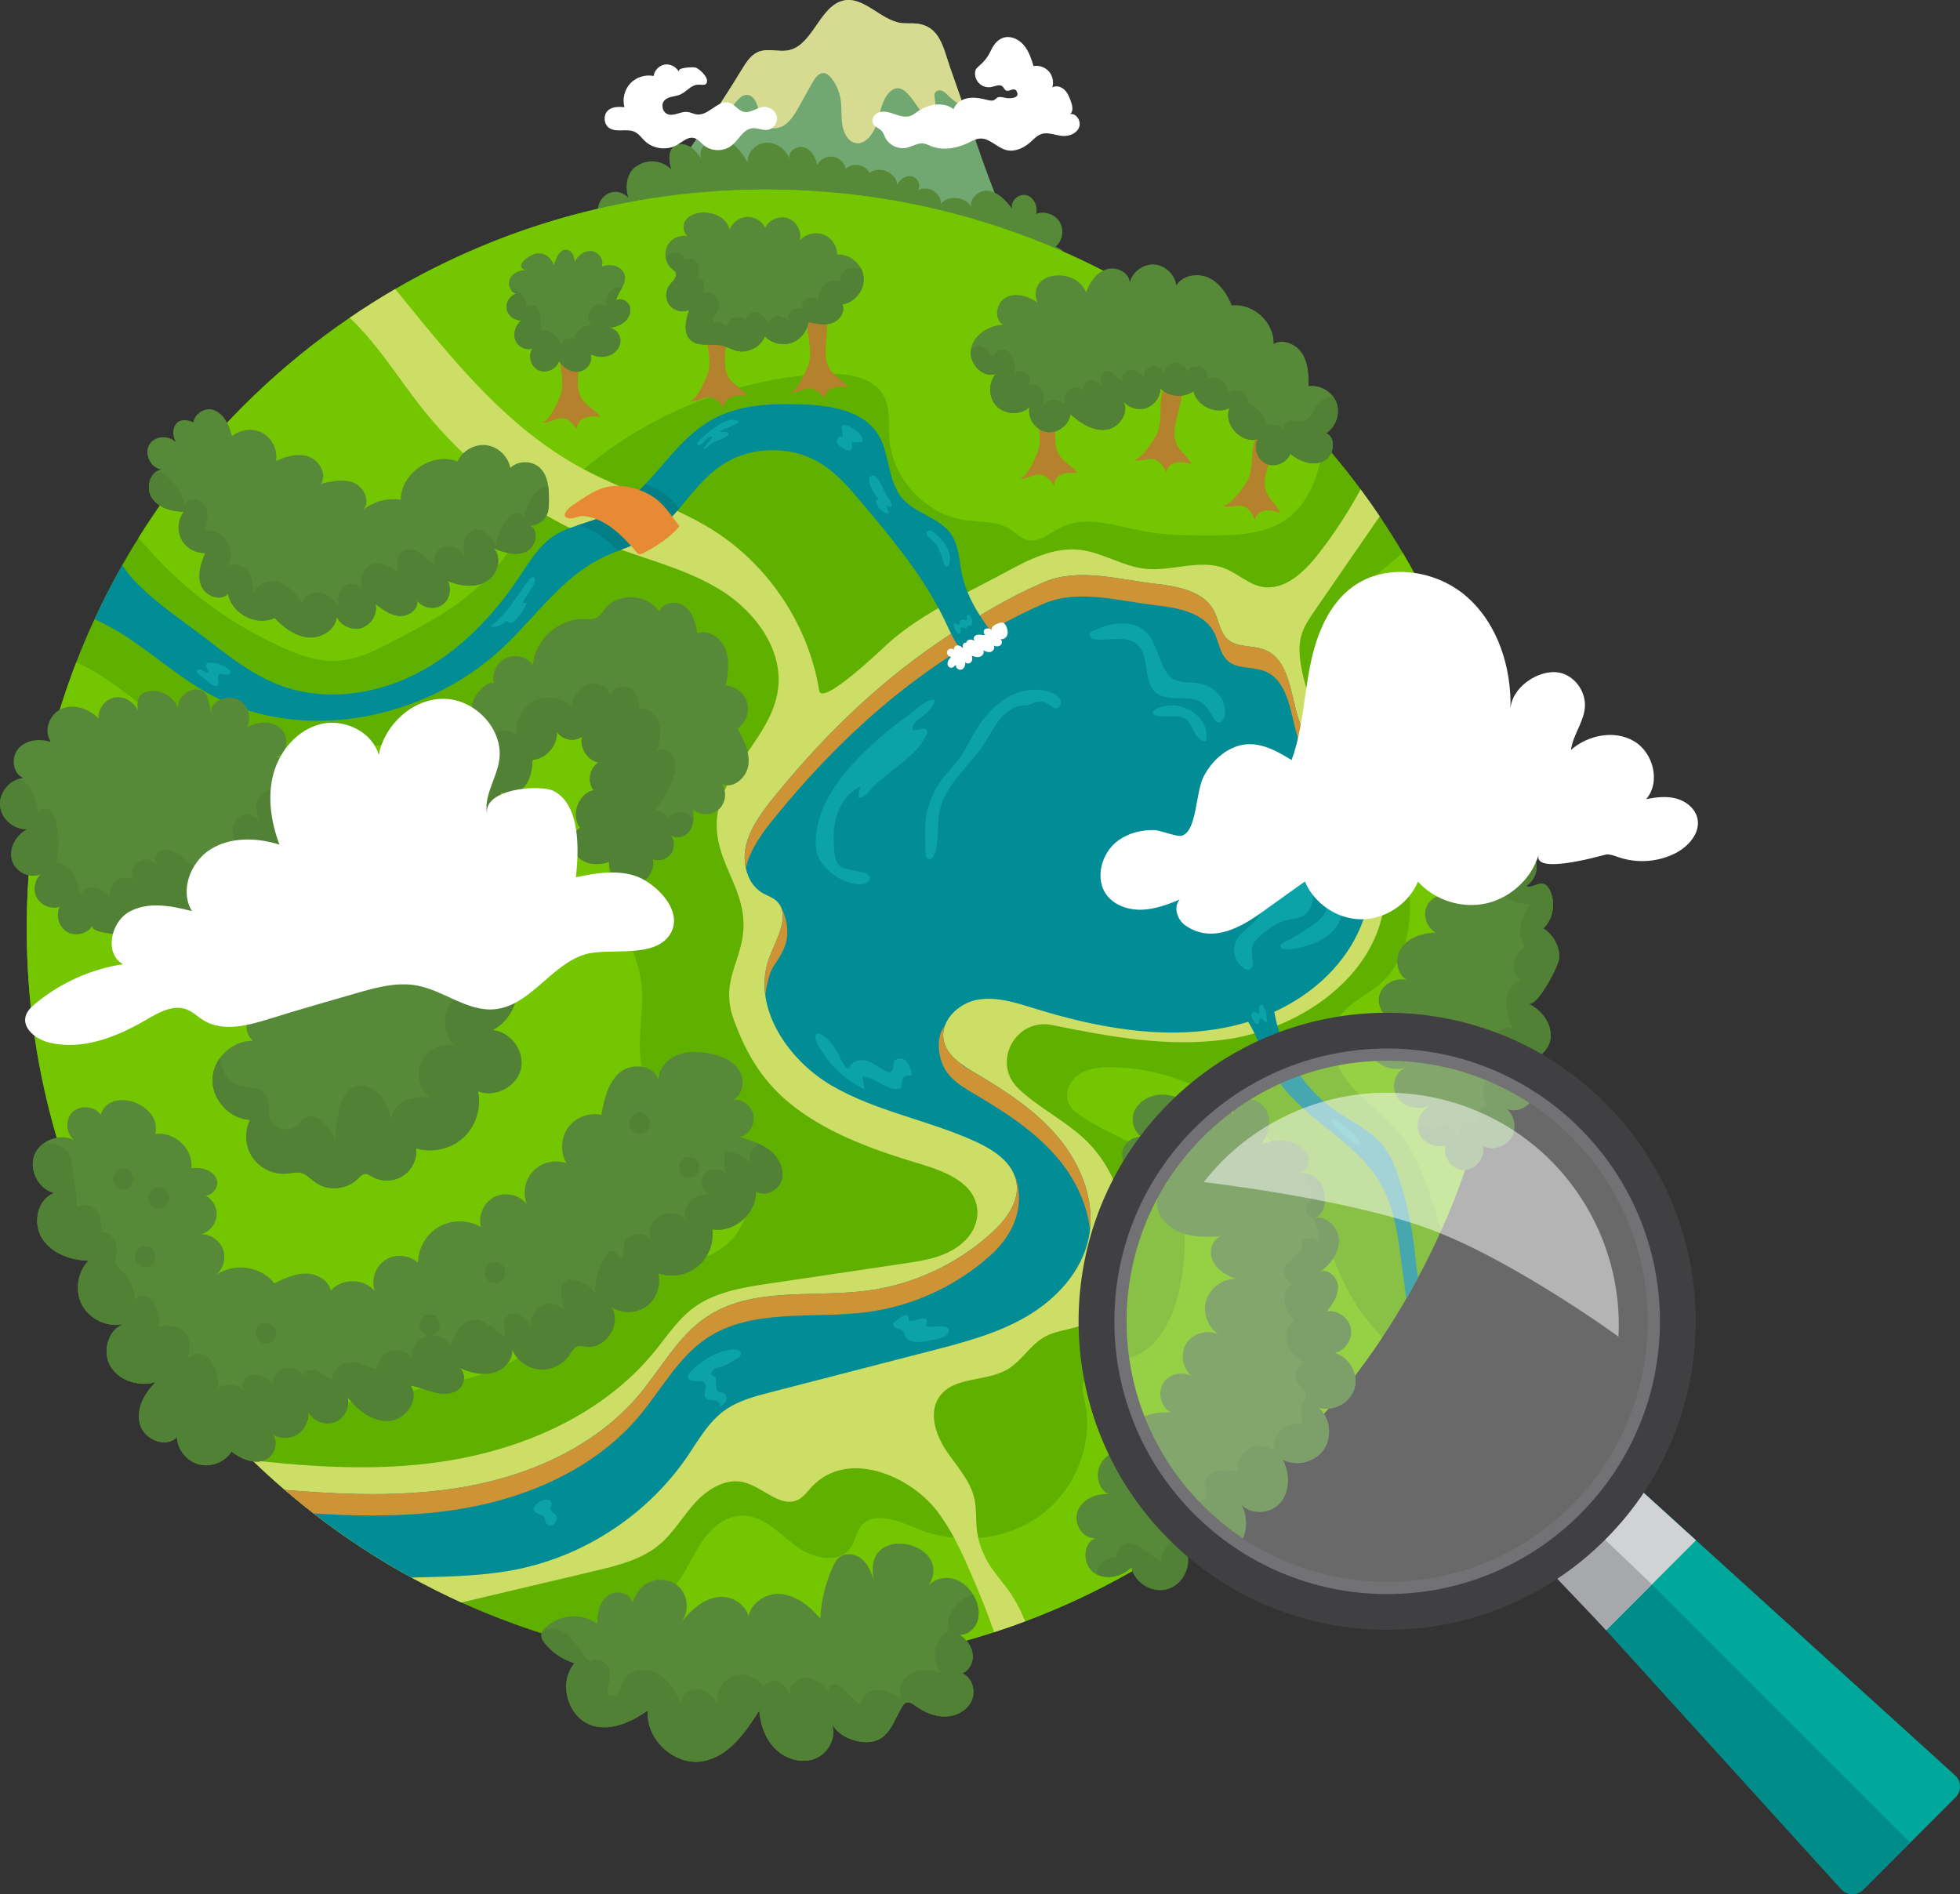 <?xml version="1.0" encoding="utf-8"?>
<!-- Generator: Adobe Illustrator 16.0.4, SVG Export Plug-In . SVG Version: 6.00 Build 0)  -->
<!DOCTYPE svg PUBLIC "-//W3C//DTD SVG 1.1//EN" "http://www.w3.org/Graphics/SVG/1.1/DTD/svg11.dtd">
<svg version="1.1" id="Isolation_Mode" xmlns="http://www.w3.org/2000/svg" xmlns:xlink="http://www.w3.org/1999/xlink" x="0px"
	 y="0px" width="544.273px" height="526.016px" viewBox="0 0 544.273 526.016" enable-background="new 0 0 544.273 526.016"
	 xml:space="preserve">
<rect x="0" y="0" width="544.273" height="526.016" fill="#333333" stroke="none"/>
<g>
	<g>
		<path fill="#71A770" d="M293.472,89.614c-1.688,4.255-10.088,2.167-13.226,1.5c-10.384-2.205-19.741-8.178-29.771-11.677
			c-19.639-6.845-40.909-3.884-60.937,1.32c-5.762,1.5-11.536,3.179-17.447,3.461c-1.895,0.09-6.345,0.244-7.68-1.692
			c-1.826-2.64,0.959-5.012,2.682-7.409c11-15.24,22.457-30.327,32.854-46.234c0.695-1.077,1.392-2.141,2.076-3.217
			c1.312-2.051,2.602-4.115,3.869-6.204c1.197-1.948,2.464-4.012,4.404-4.935c2.807-1.346,6.082,0.115,9.049-0.654
			c6.401-1.628,8.433-12.28,14.869-13.715c5.66-1.269,10.35,5.499,16.101,6.243c1.415,0.179,2.842-0.013,4.269,0.153
			c6.379,0.744,7.303,6.524,9.174,11.972c1.256,3.653,2.545,7.293,3.823,10.946c1.106,3.115,2.202,6.23,3.274,9.357
			c4.52,13.203,9.392,26.495,17.151,37.762C289.923,79.373,295.092,85.577,293.472,89.614z"/>
		<path fill="#D7DB91" d="M267.58,29.472c-0.092-0.038-0.172-0.064-0.263-0.103c-1.574-0.615-2.922-1.781-4.199-2.986
			c-0.548-0.525-1.118-1.089-1.826-1.256c-0.707-0.179-1.586,0.18-1.769,0.961c-0.091,0.372-0.022,0.77,0.046,1.141
			c0.263,1.589,0.309,3.23,0.137,4.832c-0.08,0.667-0.342,1.487-0.936,1.525c-0.229,0.013-0.434-0.103-0.628-0.218
			c-2.944-1.718-5.729-9.344-9.175-8.857c-0.741,0.103-1.426,0.551-1.974,1.115c-2.134,2.153-2.545,5.653-3.503,8.678
			c-0.971,3.025-3.4,6.152-6.174,5.357c-1.963-0.551-3.104-2.884-3.446-5.114c-0.331-2.23-0.091-4.538-0.411-6.768
			c-0.33-2.269-1.266-4.422-2.646-6.127c-0.537-0.654-1.198-1.269-1.975-1.358c-1.449-0.167-2.521,1.384-3.298,2.769
			c-1.187,2.115-2.374,4.243-3.561,6.358c-1.096,1.974-2.259,4.012-4.028,5.255c-1.757,1.23-4.302,1.397-5.751-0.27
			c-1.026-1.192-1.278-2.948-1.712-4.538s-1.323-3.281-2.784-3.499c-3.126-0.474-4.781,5.909-7.805,4.948
			c0-0.769,0.011-1.589,0.046-2.436c0.695-1.077,1.392-2.141,2.076-3.217c1.312-2.051,2.602-4.115,3.869-6.204
			c1.197-1.948,2.464-4.012,4.404-4.935c2.807-1.346,6.082,0.115,9.049-0.654c6.401-1.628,8.433-12.28,14.869-13.715
			c5.66-1.269,10.35,5.499,16.101,6.243c1.415,0.179,2.842-0.013,4.269,0.153c6.379,0.744,7.303,6.524,9.174,11.972
			C265.013,22.179,266.302,25.819,267.58,29.472z"/>
	</g>
	<path fill="#578A38" d="M177.043,45.998c2.819-1.923,7.019-1.45,9.339,1.054c-0.599-2.207-1.018-4.999,0.794-6.394
		c1.225-0.943,3.038-0.751,4.364,0.044s2.275,2.077,3.188,3.325c-1.199-3.036,2.694-6.102,5.88-5.392
		c3.186,0.71,5.348,3.622,6.987,6.444c-0.159-2.792,2.416-5.323,5.209-5.452c2.793-0.13,5.446,1.869,6.45,4.479
		c-0.558-2.038,2.083-3.833,4.09-3.175c2.009,0.658,3.162,2.793,3.603,4.86c0.788-1.55,2.608-2.504,4.332-2.271
		c1.723,0.233,3.224,1.638,3.57,3.342c1.867-1.84,5.502-1.197,6.624,1.172c2.647-2.141,7.373-0.146,7.686,3.244
		c0.74-1.548,2.512-2.7,4.173-2.268s2.587,2.817,1.363,4.02c2.492-1.936,6.849,0.443,6.567,3.586
		c2.274-2.786,7.546-1.889,8.771,1.493c-1.512-2.397,1.621-5.524,4.428-5.134s4.855,2.765,6.627,4.976
		c-0.652-2.084,1.755-4.275,3.875-3.753s3.32,3.089,2.746,5.196c2.352-0.908,5.287,0.108,6.574,2.275
		c1.287,2.167,0.775,5.231-1.146,6.862c2.983,1.021,4.903,4.471,4.199,7.545c-0.705,3.073-3.937,5.342-7.066,4.961
		c-1.062-0.129-2.106-0.522-3.171-0.42c-1.817,0.174-3.178,1.709-4.849,2.444c-2.721,1.197-5.905,0.141-8.473-1.354
		c-2.568-1.495-4.944-3.45-7.815-4.214c-5.164-1.375-10.62,1.402-15.914,0.674c-6.495-0.893-11.568-6.863-18.114-7.241
		c-6.311-0.364-12.266,4.632-18.46,3.374c-5.574-1.132-9.786-7.119-15.449-6.593c-3.22,0.299-5.975,2.729-9.204,2.882
		c-5.642,0.268-17.113-4.527-21.116-8.623c-4.823-4.936,2.038-11.923,6.829-7.022C173.389,52.151,174.016,47.511,177.043,45.998z"/>
	<path fill="#60B000" d="M418.028,257.922c0,4.606-0.157,9.165-0.439,13.693c-0.345,5.013-0.846,9.979-1.535,14.898
		c-0.313,2.209-0.658,4.402-1.034,6.58c-0.345,1.99-0.721,3.979-1.128,5.938c-0.454,2.351-0.971,4.685-1.535,6.987v0.016
		c-0.109,0.455-0.235,0.909-0.345,1.363c-1.457,5.938-3.196,11.781-5.17,17.5c-1.942,5.655-4.136,11.217-6.564,16.638
		c-2.005,4.496-4.167,8.931-6.502,13.254c-1.05,1.975-2.146,3.933-3.274,5.891c-2.114,3.65-4.323,7.223-6.658,10.731
		c-0.736,1.113-1.488,2.226-2.256,3.322c-1.159,1.676-2.35,3.337-3.572,4.981c-0.454,0.611-0.908,1.237-1.378,1.849
		c-0.126,0.173-0.251,0.345-0.392,0.518c-0.768,1.018-1.552,2.021-2.351,3.023c-0.532,0.689-1.065,1.363-1.613,2.037
		c-0.956,1.175-1.927,2.35-2.914,3.493c-0.142,0.188-0.298,0.36-0.454,0.548c-0.424,0.486-0.847,0.987-1.27,1.473
		c-0.282,0.313-0.548,0.627-0.814,0.94c-3.76,4.245-7.677,8.351-11.75,12.251c-0.752,0.736-1.52,1.457-2.287,2.178
		c-1.145,1.081-2.304,2.131-3.463,3.165c-1.426,1.27-2.867,2.507-4.324,3.729c-1.097,0.94-2.209,1.864-3.305,2.742
		c-0.627,0.517-1.254,1.019-1.881,1.504c-0.814,0.642-1.629,1.284-2.459,1.911c-4.622,3.541-9.4,6.894-14.319,10.011l-0.016,0.016
		c-0.643,0.423-1.285,0.83-1.943,1.223c-0.109,0.078-0.234,0.156-0.36,0.234c-0.548,0.345-1.097,0.674-1.66,1.019
		c-0.705,0.438-1.426,0.861-2.131,1.269c-0.814,0.486-1.63,0.956-2.46,1.426v0.016c-1.347,0.768-2.726,1.536-4.104,2.272
		c-1.128,0.61-2.256,1.206-3.384,1.802c-0.016,0-0.031,0.016-0.047,0.03c-1.19,0.611-2.397,1.223-3.588,1.803
		c-0.142,0.078-0.282,0.141-0.407,0.203c-1.081,0.532-2.162,1.05-3.259,1.551c-1.034,0.502-2.084,0.972-3.133,1.441
		c-2.648,1.19-5.343,2.319-8.054,3.4c-1.222,0.485-2.443,0.955-3.666,1.425c-0.047,0.016-0.094,0.031-0.141,0.048
		c-0.094,0.031-0.203,0.078-0.298,0.109c-1.253,0.47-2.507,0.924-3.775,1.362c-0.094,0.031-0.188,0.063-0.267,0.095
		c-1.237,0.438-2.46,0.846-3.697,1.253c-0.188,0.062-0.392,0.126-0.579,0.188c-0.063,0.016-0.142,0.047-0.204,0.062
		c-1.175,0.376-2.35,0.752-3.541,1.112c-1.315,0.407-2.647,0.783-3.994,1.159c-2.82,0.799-5.672,1.535-8.539,2.209h-0.016
		c-0.924,0.22-1.864,0.423-2.789,0.627c-0.971,0.219-1.927,0.423-2.897,0.61c-0.533,0.126-1.081,0.235-1.63,0.329
		c-3.478,0.689-7.003,1.285-10.543,1.786c-0.689,0.109-1.395,0.204-2.1,0.282c-0.455,0.078-0.94,0.141-1.41,0.188
		c-0.674,0.095-1.348,0.173-2.037,0.251c-3.493,0.407-7.019,0.721-10.574,0.94c-0.643,0.031-1.285,0.078-1.928,0.109
		c-0.627,0.031-1.253,0.062-1.896,0.094c-0.705,0.031-1.41,0.062-2.115,0.078c-2.365,0.079-4.747,0.126-7.144,0.126
		c-14.993,0-29.626-1.599-43.694-4.685c-3.134-0.674-6.235-1.41-9.306-2.24c-3.134-0.814-6.221-1.724-9.291-2.711
		c-0.658-0.203-1.3-0.407-1.958-0.626c-1.896-0.627-3.775-1.27-5.625-1.958c-5.013-1.802-9.933-3.808-14.742-5.985
		c-4.716-2.146-9.321-4.449-13.833-6.909c-9.557-5.232-18.644-11.186-27.182-17.812c0,0,0,0-0.016-0.016
		c-2.742-2.115-5.39-4.277-7.99-6.518c-2.977-2.554-5.875-5.201-8.695-7.911c-0.125-0.11-0.235-0.235-0.36-0.345
		c-4.136-3.995-8.1-8.147-11.859-12.471c-14.946-17.062-27.088-36.629-35.752-57.999c-0.031-0.094-0.078-0.172-0.109-0.266
		c-0.407-0.987-0.799-1.99-1.175-2.993c-0.486-1.222-0.94-2.443-1.379-3.665c-1.003-2.758-1.942-5.531-2.836-8.335
		c-0.172-0.549-0.329-1.081-0.485-1.63c-0.235-0.72-0.454-1.441-0.658-2.177c-1.41-4.732-2.632-9.542-3.682-14.414
		c-0.94-4.293-1.739-8.616-2.381-13.019c-0.142-0.83-0.267-1.677-0.36-2.522c-1.285-9.181-1.928-18.565-1.928-28.106
		c0-4.997,0.173-9.964,0.533-14.867c0.47-6.596,1.253-13.098,2.35-19.506c0.987-5.938,2.24-11.765,3.729-17.515
		c0.031-0.047,0.031-0.094,0.048-0.157c0.783-2.945,1.613-5.875,2.521-8.789c1.379-4.449,2.914-8.836,4.575-13.16
		c1.566-4.073,3.274-8.084,5.107-12.031c2.35-5.092,4.903-10.059,7.661-14.931c1.425-2.538,2.914-5.045,4.48-7.521
		c1.911-3.07,3.901-6.078,5.969-9.039c1.363-1.958,2.773-3.901,4.215-5.797c3.274-4.387,6.736-8.632,10.371-12.737
		c1.331-1.504,2.679-2.993,4.058-4.45c2.318-2.475,4.7-4.888,7.144-7.238c8.335-8.037,17.328-15.385,26.932-21.917
		c4.104-2.82,8.318-5.468,12.643-7.99c17.327-10.058,36.269-17.656,56.322-22.309c5.154-1.207,10.402-2.209,15.698-3.008
		c10.089-1.52,20.429-2.319,30.941-2.319c2.24,0,4.496,0.032,6.721,0.094c3.697,0.125,7.395,0.345,11.045,0.658
		c17.531,1.504,34.42,5.202,50.4,10.842c1.394,0.485,2.772,0.987,4.151,1.504c1.817,0.674,3.635,1.394,5.421,2.131
		c1.676,0.689,3.337,1.394,4.997,2.115c3.683,1.629,7.302,3.353,10.873,5.186c9.823,5.029,19.191,10.841,28.028,17.359
		c1.19,0.862,2.365,1.754,3.54,2.647c8.569,6.611,16.575,13.865,23.97,21.699c1.99,2.083,3.933,4.214,5.812,6.376
		c0.689,0.783,1.363,1.582,2.037,2.381c2.82,3.322,5.53,6.752,8.131,10.262c1.817,2.46,3.588,4.967,5.295,7.504
		c2.24,3.337,4.387,6.721,6.424,10.184c1.724,2.93,3.384,5.906,4.966,8.914c2.351,4.465,4.544,9.009,6.549,13.662
		c0.407,0.908,0.8,1.832,1.175,2.757c0.502,1.19,0.987,2.365,1.457,3.572c0.736,1.864,1.457,3.76,2.146,5.655
		c1.441,4.011,2.773,8.068,3.964,12.188c1.802,6.11,3.306,12.33,4.512,18.659c1.176,6.048,2.068,12.188,2.68,18.424
		c0.219,2.193,0.407,4.387,0.548,6.611c0,0.017,0.016,0.031,0,0.047c0.109,1.442,0.188,2.898,0.251,4.355
		c0.078,1.646,0.141,3.306,0.156,4.967C418.013,254.898,418.028,256.402,418.028,257.922z"/>
	<path fill="#74C600" d="M206.81,338.245c-0.987,2.711-2.585,5.201-4.778,7.129c-1.786,1.582-3.792,2.741-5.922,3.603
		c-9.369,3.886-21.433,2.413-30.645,6.956c-0.768,0.361-1.504,0.784-2.225,1.254c-0.345,0.203-0.689,0.438-1.019,0.689
		c-2.162,1.582-3.947,3.54-5.608,5.64c-0.031,0.047-0.078,0.094-0.125,0.157c-2.554,3.242-4.825,6.768-7.786,9.65
		c-1.521,1.473-3.181,2.757-4.951,3.854c-0.972,0.611-1.975,1.175-2.992,1.677c-2.084,1.065-4.262,1.927-6.502,2.663
		c-1.771,0.596-3.604,1.112-5.437,1.566c-2.71,0.689-5.468,1.27-8.178,1.817c-1.144,0.235-2.303,0.471-3.446,0.705
		c-0.847,0.173-1.692,0.345-2.538,0.518c-5.656,1.144-11.327,2.256-17.03,3.212c-0.313,0.047-0.627,0.109-0.939,0.156
		c-4.575,0.768-9.165,1.426-13.771,1.942c-3.008,0.345-6.016,0.627-9.024,0.831c-4.559,0.297-10.073,0.72-15.729,0.783
		c-14.946-17.062-27.088-36.629-35.752-57.999c-0.031-0.094-0.078-0.172-0.109-0.266c-0.407-0.987-0.799-1.99-1.175-2.993
		c-0.486-1.222-0.94-2.443-1.379-3.665c-1.003-2.758-1.942-5.531-2.836-8.335c-0.172-0.549-0.329-1.081-0.485-1.63
		c-0.235-0.72-0.454-1.441-0.658-2.177c-1.41-4.732-2.632-9.542-3.682-14.414c-0.94-4.293-1.739-8.616-2.381-13.019
		c-0.142-0.83-0.267-1.677-0.36-2.522c-1.285-9.181-1.928-18.565-1.928-28.106c0-4.997,0.173-9.964,0.533-14.867
		c0.47-6.596,1.253-13.098,2.35-19.506c0.987-5.938,2.24-11.765,3.729-17.515c0.031-0.047,0.031-0.094,0.048-0.157
		c0.783-2.945,1.613-5.875,2.521-8.789c1.379-4.449,2.914-8.836,4.575-13.16c6.109,2.68,11.562,6.847,17.029,11.062
		c0.972,0.752,1.959,1.52,2.93,2.256c6.032,4.59,12.173,8.914,19.317,11.061c5.515,1.677,11.28,1.927,17.061,1.661h0.048
		c1.832-0.079,3.666-0.22,5.498-0.377l0.017-0.016c1.535-0.141,3.086-0.281,4.621-0.438c5.217-0.532,10.513-1.081,15.745-1.88
		c1.159-0.156,2.318-0.345,3.479-0.563c1.175-0.188,2.365-0.408,3.524-0.658c1.254-0.251,2.507-0.518,3.744-0.814
		c0.674-0.173,1.348-0.329,2.006-0.518c5.326-1.379,10.465-3.243,15.338-5.797c0.579-0.312,1.159-0.626,1.723-0.955
		c8.304-4.763,15.307-11.594,23.751-16.137c8.444-4.544,19.411-6.439,27.291-0.972c6.847,4.747,9.51,14.054,7.959,22.247
		c-0.814,4.293-2.601,8.303-4.966,11.985c-2.146,3.321-4.794,6.392-7.646,9.148c-3.321,3.243-7.035,6.267-8.978,10.466
		c-0.861,1.864-1.331,3.838-1.488,5.859c-0.141,1.755-0.047,3.557,0.235,5.342c0.407,2.789,1.222,5.562,2.225,8.179
		c1.724,4.512,3.901,8.914,5.279,13.505c0.533,1.738,0.94,3.493,1.16,5.295c0.955,7.708-1.41,16.043,0.141,23.375
		c0.36,1.754,0.956,3.462,1.864,5.076c5.061,8.961,17.531,10.903,24.017,18.878c0.063,0.062,0.126,0.141,0.173,0.204
		C208.188,325.352,208.94,332.354,206.81,338.245z"/>
	<path fill="#74C600" d="M383.839,371.405c-23.739,35.723-58.36,63.59-99.147,78.855c-2.845,1.063-5.717,2.076-8.626,3.013
		c-19.958,6.473-41.248,9.959-63.347,9.959c-14.997,0-29.622-1.603-43.696-4.679c0.77-1.538,1.858-3.076,3.409-4.666
		c3.218-3.28,7.089-5.908,10.562-8.921c1.73-1.499,3.358-3.076,4.756-4.896c2.807-3.652,4.537-8.023,7.126-11.844
		c2.576-3.819,6.486-7.229,11.101-7.331c5.756-0.129,10.19,4.729,14.754,8.241c4.575,3.525,12.1,5.486,15.42,0.769
		c1.294-1.845,1.551-4.28,2.948-6.036c3.55-4.436,10.498-1.437,15.74,0.718c3.217,1.319,6.652,2.166,10.126,2.499
		c2.23,0.218,4.474,0.243,6.691,0.038c6.101-0.5,12.049-2.537,17.022-6.114c9.613-6.908,14.983-19.534,12.663-31.147
		c-0.409-2.076-1.051-4.243-0.436-6.28c1.525-4.999,8.435-4.948,13.369-6.666c8.562-2.974,12.369-12.895,13.844-21.829
		c1.884-11.434,1.153-24.546-7.152-32.621c-5.589-5.435-13.639-7.755-20.099-12.075c-1.641-1.102-3.371-2.294-4.153-4.114
		c-1.243-2.896,0.513-6.409,3.192-8.075c2.678-1.666,5.985-1.897,9.139-1.833c21.444,0.462,42.043,13.344,52.297,32.173
		c5.551,10.178,8.268,21.868,14.074,31.814c0.834,1.436,1.73,2.833,2.718,4.191C379.891,366.957,381.826,369.226,383.839,371.405z"
		/>
	<path fill="#74C600" d="M418.024,257.928c0,29.775-6.345,58.064-17.74,83.611c-0.103-0.282-0.192-0.552-0.282-0.834
		c-1.936-6.024-3.742-12.267-6.485-17.944c-1.525-3.18-3.358-6.191-5.666-8.896c-3.999-4.666-9.242-8.165-13.177-12.896
		c-3.948-4.729-6.447-11.523-3.691-17.035c2.513-5.024,8.383-7.229,12.574-10.972c7.69-6.909,9.011-18.586,7.357-28.789
		c-1.653-10.216-5.704-19.958-6.819-30.238c-0.448-4.242-0.436-8.665-2.242-12.522c-3.038-6.538-10.768-10.345-12.626-17.317
		c-1.705-6.422,2.384-13.305,7.985-19.406c3.871-4.217,8.46-8.062,12.344-11.113C407.642,184.146,418.024,219.832,418.024,257.928z"
		/>
	<path fill="#74C600" d="M367.675,123.249c-0.025,0.154-0.051,0.32-0.076,0.475c-1.128,6.255-2.974,12.818-7.102,17.522
		c-0.769,0.885-1.615,1.705-2.563,2.436c-6.229,4.845-14.779,5.024-22.662,4.999c-5.819-0.025-11.677-0.051-17.407-1.103
		c-7.78-1.423-16.138-4.653-23.226-1.128c-3.141,1.564-6.229,4.447-9.588,3.461c-1.705-0.487-2.961-1.896-4.436-2.858
		c-3.679-2.41-8.446-1.987-12.792-2.641c-10.984-1.679-20.137-11.639-20.867-22.726c-0.257-3.858,0.358-7.96-1.385-11.408
		c-2.936-5.819-10.767-6.781-17.278-6.422c-24.137,1.346-47.67,10.934-66.192,26.469c-4.319,3.615-8.37,7.562-12.087,11.806
		c-1.192,1.358-2.358,2.743-3.474,4.166c-4.076,5.153-7.729,10.691-12.369,15.343c-6.922,6.934-15.741,11.588-24.419,16.15
		c-5.217,2.73-10.639,5.525-16.522,5.742c-5.14,0.205-10.126-1.602-14.817-3.704c-7.998-3.589-15.65-8.178-22.624-13.626
		c-5.178-4.024-9.984-8.51-14.278-13.42c-1-1.141-2.026-2.243-3.09-3.332c6.076-9.768,12.959-18.997,20.561-27.572
		c3.575-4.05,7.319-7.947,11.202-11.689c8.332-8.037,17.33-15.382,26.931-21.919c4.103-2.82,8.319-5.474,12.639-7.986
		c30.264-17.586,65.448-27.648,102.967-27.648c2.243,0,4.486,0.039,6.717,0.103c3.704,0.128,7.396,0.346,11.049,0.653
		c19.048,1.628,37.352,5.858,54.554,12.344c1.82,0.68,3.627,1.397,5.422,2.128c15.702,6.422,30.417,14.741,43.889,24.662
		c1.192,0.872,2.371,1.756,3.537,2.653C348.73,103.535,358.702,112.943,367.675,123.249z"/>
	<path fill="#CDDE67" d="M384.582,249.25c-1.179,16.445-14.253,29.237-29.878,35.557c-2.077,0.858-4.191,1.576-6.333,2.179
		c-2.653,0.757-5.357,1.32-8.05,1.692c-16.073,2.204-32.16-0.744-48.156-4.012c-10.14-2.077-16.869,10.407-9.422,17.586
		c0.052,0.051,0.115,0.103,0.167,0.166c5.627,5.32,12.844,8.755,18.458,14.113c8.203,7.845,12.331,19.727,10.767,30.955
		c-0.871,6.191-3.769,14.639-8.741,18.816c-3.769,3.167-9.524,2.59-13.716,5.191c-3.769,2.346-6.037,6.46-9.856,8.755
		c-5.947,3.576-14.907,1.923-18.92,7.575c-3.076,4.308-1.191,10.396,1.718,14.831c2.923,4.422,6.845,8.434,7.973,13.612
		c0.59,2.666,0.359,5.435,0.628,8.152c0.09,0.91,0.23,1.82,0.437,2.704c0.486,2.243,1.333,4.41,2.474,6.409
		c1.91,3.333,4.627,6.127,6.742,9.332c1.538,2.319,2.743,4.832,3.819,7.396c-2.845,1.063-5.717,2.076-8.626,3.013
		c-1.91-5.563-4.153-11.011-6.486-16.407c-1.436-3.308-2.909-6.614-4.614-9.78c-1.487-2.756-3.141-5.422-5.102-7.883
		c-7.37-9.319-24.366-16.805-34.326-6.422c-1.218,1.269-2.23,2.819-3.781,3.641c-4.896,2.589-9.857-3.474-15.241-4.782
		c-4.96-1.217-10.011,1.885-13.459,5.653c-3.435,3.781-6.011,8.357-9.921,11.651c-4.974,4.179-11.562,5.807-17.881,7.307
		c-2.769,0.653-5.537,1.307-8.293,1.961c-9.626,2.269-19.253,4.537-28.866,6.819c-4.704-2.141-9.318-4.448-13.83-6.909
		c-9.55-5.229-18.638-11.189-27.2-17.83c-2.73-2.114-5.384-4.281-7.985-6.524c-3.103-2.652-6.127-5.409-9.062-8.255
		c0.397,0.052,0.781,0.104,1.166,0.142c9.78,1.09,19.638,1.846,29.494,1.833c7.102-0.013,14.189-0.448,21.253-1.448
		c22.751-3.218,45.388-12.973,59.897-30.789c3.385-4.153,6.371-8.755,10.652-11.972c5.96-4.474,13.664-5.704,21.034-6.807
		c12.562-1.858,25.123-3.73,37.685-5.602c5.974-0.885,12.178-1.846,16.74-6.293c2.218-2.167,3.602-5.115,3.474-8.204
		c-0.308-7.613-8.601-10.946-15.535-13.022c-12.407-3.73-24.905-8.024-35.198-15.869c-8.523-6.499-13.42-14.535-16.958-24.431
		c-4.179-11.639,3.641-17.074,2.679-28.136c-0.923-10.408-8.921-17.625-7.113-29.097c1.999-12.651,14.958-21.496,16.74-34.186
		c1.563-11.062-6.166-21.611-15.612-27.572c-8.537-5.383-18.433-8.011-27.956-11.395c-0.616-0.219-1.244-0.436-1.846-0.666
		c-0.41-0.142-0.82-0.295-1.218-0.449c-3.808-1.448-7.537-3.089-11.178-4.909c-2.794-1.397-5.524-2.91-8.203-4.512
		c-12.562-7.55-23.777-17.355-32.878-28.841c-1.795-2.269-3.513-4.602-5.218-6.947c-4.614-6.332-9.126-12.741-14.805-18.073
		c4.103-2.82,8.319-5.474,12.639-7.986c4.961,6.089,9.883,12.203,14.984,18.086c10.768,12.447,22.342,23.829,36.774,31.648
		c0.192,0.103,0.385,0.205,0.59,0.308c3.166,1.692,6.409,3.179,9.729,4.614c1.615,0.692,3.243,1.372,4.871,2.064
		c2.371,0.974,4.743,1.961,7.089,2.987c1.423,0.615,2.832,1.243,4.229,1.897c3.73,1.73,7.37,3.64,10.818,5.896
		c15.1,9.845,25.765,26.238,28.648,44.03c0.73,4.524,18.047-12.126,19.227-13.203c4.025-3.641,8.832-6.818,13.882-9.741
		c2.653-1.538,5.384-3,8.089-4.423c3.807-1.986,7.562-3.896,11.074-5.807c6.178-3.357,12.882-6.678,19.881-5.959
		c6.345,0.652,11.997,4.588,18.342,5.28c7.384,0.808,15.164-2.808,22.086-0.115c3.589,1.396,6.512,4.37,10.293,5.114
		c6.204,1.205,11.703-3.948,15.6-8.935c0.756-0.961,1.5-1.936,2.23-2.923c3.55-4.832,6.793-9.92,9.651-15.202
		c1.82,2.461,3.589,4.961,5.294,7.499c-3.371,4.884-6.742,9.78-10.113,14.664c-2.653,3.871-5.332,7.742-7.998,11.613
		c-1.449,2.115-2.936,4.281-3.641,6.742c-0.77,2.679-0.577,5.524-0.129,8.268C365.048,207.515,386.261,226.164,384.582,249.25z"/>
	<path fill="#028C95" d="M380.763,244.212c-0.014,0.27-0.025,0.551-0.052,0.82c0,0.256-0.025,0.525-0.051,0.782v0.038
		c-0.513,6.217-2.628,12.344-5.999,17.599c-4.961,7.756-12.421,13.69-20.804,17.548c-0.718,0.334-1.436,0.642-2.166,0.937
		c-0.705,0.295-1.41,0.576-2.128,0.833c-0.525,0.192-1.051,0.371-1.59,0.551c-0.448,0.154-0.91,0.295-1.371,0.448
		c-19.111,5.871-40.133,2.257-59.36-3.717c-5.191-1.602-10.613-3.396-15.958-2.384c-3.884,0.743-7.601,3.614-8.896,7.178
		c-0.475,1.32-0.615,2.743-0.308,4.191c0.563,2.59,2.346,4.563,4.499,6.191c0.013,0.013,0.025,0.025,0.038,0.025
		c0.897,0.692,1.846,1.308,2.808,1.91c0.423,0.256,0.846,0.5,1.281,0.756c8.575,5.063,17.112,10.588,23.432,18.278
		c0.385,0.462,0.756,0.937,1.115,1.423c0.192,0.257,0.385,0.513,0.563,0.77c0.577,0.808,1.141,1.641,1.653,2.499
		c0.167,0.257,0.321,0.513,0.462,0.77c0.436,0.743,0.846,1.486,1.23,2.256c0.462,0.91,0.885,1.846,1.257,2.794c0,0,0,0,0.013,0.014
		c0.769,1.884,1.371,3.832,1.769,5.806c0.795,3.743,0.897,7.602,0.103,11.37c-1.948,9.293-8.998,16.868-17.176,21.675
		c-8.191,4.807-17.522,7.229-26.713,9.601c-14.779,3.808-29.559,7.627-44.338,11.446c-4.562,1.167-9.254,2.41-13.048,5.204
		c-4.41,3.243-7.127,8.217-10.217,12.741c-10.126,14.779-25.712,25.688-43.017,30.276h-0.013c-1.333,0.358-2.666,0.667-4.013,0.948
		c-8.639,1.769-17.496,2.013-26.302,2.243c-1.064,0.026-2.141,0.064-3.204,0.09c-9.55-5.229-18.638-11.189-27.188-17.817
		c0,0,0,0-0.013-0.013c-2.73-2.114-5.384-4.281-7.985-6.524c10.472,0.847,20.97,1.437,31.416,1.039h0.014
		c5.28-0.205,10.536-0.654,15.766-1.449c19.343-2.922,38.569-11.049,51.17-25.994c6.19-7.357,10.818-16.33,18.803-21.663
		c12.652-8.446,29.38-5.307,44.453-7.255c12.806-1.666,25.047-7.332,34.596-16.01c0.129-0.115,0.23-0.217,0.346-0.32
		c3.91-3.614,7.461-8.46,6.628-13.689c-0.09-0.563-0.231-1.115-0.423-1.641c-0.014,0-0.014-0.013-0.014-0.013
		c-1.538-4.486-6.165-7.524-10.6-9.588c-13.113-6.089-27.867-8.435-40.339-15.74c-10.651-6.242-19.496-18.202-18.521-29.917
		c0-0.064,0-0.115,0.013-0.18c0.18-1.961,0.628-3.909,1.385-5.807c1.961-4.909,5.524-11.075,2.332-14.817
		c-0.013-0.025-0.038-0.039-0.051-0.052c-0.154-0.205-0.334-0.385-0.552-0.576c-1.103-0.962-2.55-1.397-3.807-2.128
		c-2.474-1.461-3.974-4.038-4.589-6.871v-0.013c-0.077-0.333-0.115-0.679-0.166-1.012c-0.026-0.205-0.064-0.398-0.077-0.59
		c-0.013-0.218-0.039-0.437-0.052-0.654c-0.013-0.141-0.025-0.269-0.013-0.384v-0.757c0.013-0.205,0.013-0.41,0.025-0.603
		c0.013-0.256,0.039-0.5,0.077-0.756c0.025-0.295,0.077-0.59,0.128-0.885c0.91-4.653,3.718-8.69,6.589-12.472
		c13.729-17.163,29.02-32.392,47.26-44.799c1.064-0.73,2.141-1.449,3.23-2.18c0.436-0.281,0.884-0.563,1.32-0.858
		c1.474-0.961,2.974-1.909,4.485-2.833c0.731-0.475,1.462-0.923,2.192-1.346c3.025-1.846,6.102-3.589,9.229-5.217
		c0.552-0.295,1.115-0.576,1.68-0.859c2.294-1.166,4.614-2.242,6.96-3.242c9.511-4.051,20.842-0.654,30.994,0.5
		c6.178,0.705,13.305,2.037,16.176,7.537c1.358,2.615,1.577,5.922,3.769,7.883c2.666,2.371,6.832,1.563,10.152,2.846
		c6.652,2.538,7.242,11.421,9.216,18.266c3.614,12.484,14.843,21.572,18.906,33.916
		C380.429,236.342,380.916,240.276,380.763,244.212z"/>
	<g>
		<g>
			<g>
				<path fill="#CE9334" d="M218.18,262.08c-0.359,1.205-0.923,2.333-1.538,3.423c-0.91,1.602-2.192,3.076-2.782,4.819
					c-0.666,1.974-1.103,3.974-1.346,5.973c-0.179-1.602-0.218-3.191-0.141-4.768c0-0.064,0-0.115,0.013-0.18
					c0.18-1.961,0.628-3.909,1.385-5.807c1.961-4.909,5.524-11.075,2.332-14.817c0.295,0.23,0.525,0.603,0.705,0.961
					c0.23,0.475,0.462,0.962,0.654,1.462C218.603,255.992,219.051,259.158,218.18,262.08z"/>
			</g>
			<g>
				<path fill="#CE9334" d="M213.611,228.923c13.729-17.161,29.022-32.393,47.259-44.793c9.116-6.2,18.931-12.213,29.1-16.537
					c9.52-4.048,20.844-0.657,31.002,0.497c6.167,0.7,13.303,2.033,16.172,7.537c1.359,2.609,1.575,5.928,3.773,7.884
					c2.659,2.366,6.828,1.565,10.152,2.839c6.648,2.548,7.239,11.427,9.215,18.267c3.607,12.492,14.839,21.573,18.904,33.923
					c0.783,2.379,1.259,4.834,1.473,7.314c0.375-4.474-0.065-8.992-1.473-13.267c-4.065-12.35-15.297-21.431-18.904-33.923
					c-1.976-6.84-2.566-15.719-9.215-18.267c-3.324-1.273-7.493-0.473-10.152-2.839c-2.198-1.956-2.414-5.273-3.773-7.884
					c-2.869-5.504-10.005-6.837-16.172-7.537c-10.158-1.153-21.482-4.546-31.002-0.497c-10.169,4.324-19.983,10.338-29.1,16.537
					c-18.236,12.4-33.529,27.632-47.259,44.793c-2.868,3.78-5.673,7.82-6.579,12.479c-0.358,1.843-0.327,3.802,0.074,5.653
					C208.073,236.572,210.806,232.621,213.611,228.923z"/>
			</g>
			<g>
				<path fill="#CE9334" d="M275.296,348.396c-9.549,8.678-21.79,14.344-34.596,15.997c-15.073,1.948-31.801-1.192-44.453,7.255
					c-7.984,5.345-12.612,14.317-18.803,21.662c-12.601,14.959-31.827,23.072-51.17,25.995c-2.5,0.384-5.012,0.679-7.524,0.91
					c-10.497,0.974-21.085,0.756-31.673,0.089c0,0,0,0-0.013-0.013c-2.73-2.114-5.384-4.281-7.985-6.524
					c10.472,0.847,20.97,1.437,31.416,1.039h0.014c5.28-0.205,10.536-0.654,15.766-1.449c19.343-2.922,38.569-11.049,51.17-25.994
					c6.19-7.357,10.818-16.33,18.803-21.663c12.652-8.446,29.38-5.307,44.453-7.255c12.806-1.666,25.047-7.332,34.596-16.01
					c0.129-0.115,0.23-0.217,0.346-0.32c3.91-3.614,7.461-8.46,6.628-13.689c-0.09-0.563-0.231-1.115-0.423-1.641
					c0.179,0.205,0.294,0.5,0.371,0.77C284.538,335.54,281.218,343.013,275.296,348.396z"/>
			</g>
			<g>
				<path fill="#CE9334" d="M302.662,341.5c-0.743-7.011-3.999-13.843-8.523-19.342c-6.319-7.704-14.856-13.229-23.432-18.278
					c-2.807-1.667-5.832-3.41-7.768-6.114c-2.346-3.243-3.371-9.588-0.551-12.921c-0.475,1.32-0.615,2.743-0.308,4.191
					c0.563,2.59,2.346,4.563,4.499,6.191c0.013,0.013,0.025,0.025,0.038,0.025c0.462,0.449,0.897,0.872,1.5,1.192
					c0.436,0.23,0.871,0.474,1.308,0.718c0.423,0.256,0.846,0.5,1.281,0.756c8.575,5.063,17.112,10.588,23.432,18.278
					c0.385,0.462,0.756,0.937,1.115,1.423c0.192,0.257,0.385,0.513,0.563,0.77c0.577,0.808,1.141,1.641,1.653,2.499
					c0.167,0.257,0.321,0.513,0.462,0.77c0.436,0.743,0.846,1.486,1.23,2.256c0.449,0.91,0.872,1.846,1.257,2.794
					c0,0,0,0,0.013,0.014c0.756,1.884,1.358,3.832,1.769,5.806C302.816,335.488,302.996,338.501,302.662,341.5z"/>
			</g>
		</g>
	</g>
	<path fill="#028C95" d="M393.772,354.793c-1.051,1.974-2.141,3.935-3.269,5.883c-0.474-3.499-0.936-7.011-1.397-10.511
		c-0.974-7.383-2.024-14.983-5.729-21.444c-6.23-10.896-18.715-16.599-26.7-26.276c-4.179-5.063-5.974-11.037-8.96-16.74
		c-1.551-2.961-5.024-7.268-2.679-10.601c4.319-6.102,7.998,1.013,8.651,4.986c1.82,11.177,7.294,21.29,16.651,27.956
		c4.922,3.499,10.779,6.023,14.33,10.908c1.653,2.294,2.692,4.96,3.602,7.626c2.09,6.179,3.551,12.574,4.358,19.061
		C393.017,348.691,393.247,351.78,393.772,354.793z"/>
	<path fill="#028C95" d="M280.103,181.416c-1.781,3.423-6.742,3.718-10.139,1.782c-0.32-0.18-0.615-0.371-0.897-0.59
		c-0.884-0.679-1.666-1.474-2.346-2.346c-0.269-0.333-0.525-0.679-0.756-1.038c-0.705-1.013-1.308-2.102-1.858-3.23
		c-0.642-1.281-1.23-2.602-1.846-3.871c-0.526-1.102-1.077-2.191-1.667-3.255c-5.614-10.536-13.382-19.83-21.072-28.995
		c-3.474-4.14-7.024-8.344-11.613-11.177c-8.37-5.178-19.804-4.871-27.879,0.744c-4.512,3.14-7.87,7.64-11.473,11.831
		c-0.179,0.206-0.346,0.411-0.538,0.616c-0.448,0.525-0.897,1.038-1.371,1.538c-0.808,0.897-1.654,1.756-2.551,2.577
		c-1.359,1.243-2.808,2.396-4.396,3.358c-0.603,0.371-1.218,0.705-1.846,1.012c-0.872,0.436-1.757,0.834-2.654,1.192
		c-0.909,0.397-1.819,0.743-2.742,1.103c-0.282,0.115-0.577,0.218-0.859,0.333c-1.385,0.538-2.756,1.09-4.076,1.73
		c-11.151,5.358-18.483,16.151-27.443,24.688c-18.599,17.74-47.105,25.418-71.268,17.843c-2.602-0.808-5.14-1.795-7.614-2.961
		c-1.191-0.563-2.358-1.166-3.512-1.808c-4.024-2.256-7.794-4.947-11.511-7.703c-5.102-3.795-10.139-7.704-15.715-10.741
		c-1.256-0.68-2.704-1.385-4.179-2.154c2.346-5.088,4.909-10.062,7.665-14.92c0.975,1.346,1.923,2.705,3,3.871
		c4.358,4.679,9.613,8.613,14.843,12.472c2.167,1.59,4.319,3.166,6.396,4.781c6.024,4.653,12.164,9.383,19.278,12.113
		c12.356,4.742,26.636,2.846,38.39-3.23c11.754-6.075,21.175-15.983,28.521-26.995c2.704-4.037,5.268-8.369,9.306-11.087
		c1.423-0.948,2.948-1.666,4.537-2.256c0.641-0.244,1.282-0.461,1.936-0.679c1.794-0.603,3.641-1.141,5.422-1.795
		c0.782-0.282,1.551-0.589,2.308-0.936c0.166-0.077,0.346-0.154,0.513-0.244c2.384-1.154,4.524-2.653,6.512-4.371
		c0.615-0.513,1.205-1.064,1.794-1.615c0.308-0.295,0.615-0.59,0.91-0.897c0.538-0.525,1.064-1.063,1.576-1.615
		c5.961-6.358,11.114-13.908,18.74-18.074c7.46-4.088,16.382-4.409,24.893-4.102c7.832,0.282,16.805,1.666,20.983,8.293
		c3.396,5.397,2.563,12.882,6.704,17.728c3.704,4.358,10.484,5.371,13.676,10.126c2.128,3.153,2.154,7.204,2.923,10.921
		c0.372,1.756,0.897,3.436,1.577,5.062c0.909,2.27,2.089,4.423,3.422,6.512c0.795,1.23,1.628,2.436,2.513,3.615
		c0.141,0.191,0.282,0.385,0.436,0.576c0.961,1.282,1.974,2.538,2.986,3.781C278.719,179.763,279.411,180.597,280.103,181.416z"/>
	<path fill="#027F86" d="M188.557,141.271c-1.423,1.667-2.871,3.269-4.46,4.73c-1.359,1.243-2.808,2.396-4.396,3.358
		c-0.603,0.371-1.218,0.705-1.846,1.012c-2.667-2.948-5.807-5.909-9.46-7.383c2.384-1.154,4.524-2.653,6.512-4.371
		c1.499-1.269,2.909-2.667,4.28-4.127c1.514,0.461,2.975,1.128,4.295,1.922C185.545,137.644,187.108,139.399,188.557,141.271z"/>
	<path fill="#027F86" d="M184.097,146.001c-1.359,1.243-2.808,2.396-4.396,3.358c-0.603,0.371-1.218,0.705-1.846,1.012
		c-2.013,1.014-4.141,1.809-6.256,2.628c-3.166-3.319-6.96-6.383-11.446-7.037c2.59-0.872,5.255-1.603,7.729-2.73
		c0.166-0.077,0.346-0.154,0.513-0.244c2.384-1.154,4.524-2.653,6.512-4.371c1.205,0.436,2.371,0.987,3.447,1.64
		C180.738,141.681,182.456,143.809,184.097,146.001z"/>
	<path fill="#E78A34" d="M176.911,153.529c0.115,0.125,0.241,0.238,0.396,0.307c0.407,0.18,0.877-0.004,1.272-0.207
		c3.751-1.934,7.391-4.222,10.103-7.501c-2.361-3.038-4.407-6.421-7.764-8.436c-2.959-1.776-6.558-2.87-10.025-2.761
		c-4.691,0.146-8.492,3.117-12.211,5.63c-0.86,0.581-3.265,2.943-0.762,3.385c1.373,0.242,2.78-0.754,4.185-0.624
		c6.069,0.572,10.919,5.635,14.656,10.035C176.81,153.415,176.859,153.474,176.911,153.529z"/>
	<path fill="#FFFFFF" d="M275.384,174.933c-0.538-0.408-1.332-0.595-1.88-0.198c-0.547,0.396-0.451,1.469,0.217,1.57
		c-0.5,0.108-1.018,0.006-1.528-0.034c-0.51-0.04-1.067-0.003-1.457,0.329s-0.47,1.043-0.041,1.321
		c-0.455-0.175-0.932-0.353-1.415-0.296c-0.483,0.058-0.967,0.435-0.966,0.922c-0.309-0.187-0.73,0.056-0.865,0.39
		s-0.068,0.711,0,1.064c-0.466-0.426-1.039-0.834-1.668-0.768c-0.628,0.065-1.146,0.88-0.728,1.354
		c-0.464-0.648-1.63-0.553-1.983,0.162c-0.353,0.715,0.282,1.698,1.079,1.672c-0.419,0.446-0.853,0.922-0.993,1.517
		c-0.141,0.596,0.137,1.336,0.73,1.482c0.632,0.156,1.199-0.391,1.621-0.886c-0.354,0.779,0.637,1.679,1.454,1.428
		c0.818-0.25,1.218-1.258,1.033-2.093c0.339,0.536,1.222,0.497,1.644,0.022c0.422-0.474,0.439-1.203,0.22-1.799
		c0.72,0.3,1.526,0.537,2.268,0.299c0.742-0.238,1.305-1.139,0.93-1.821c0.635,0.388,1.407,0.669,2.116,0.444
		s1.204-1.145,0.776-1.753c0.612,0.315,1.429,0.336,1.934-0.132c0.505-0.469,0.442-1.468-0.197-1.722
		c0.753,0.359,1.7-0.203,1.998-0.982s0.101-1.662-0.227-2.43c-0.499-1.17-1.131-1.336-2.203-0.896
		C276.484,173.413,275.216,173.871,275.384,174.933z"/>
	<path fill="#0BA3A7" d="M265.517,175.3c0.118,0.218,0.249,0.44,0.455,0.579s0.508,0.166,0.689-0.004
		c0.414-0.387-0.167-1.262,0.294-1.592c0.45-0.321,1.154,0.447,1.573,0.086c-0.231-0.217,0.103-0.592,0.418-0.636
		c0.314-0.044,0.693,0.007,0.893-0.241c0.074-0.093,0.105-0.213,0.127-0.33c0.096-0.522-0.286-2.621-1.175-2.395
		c-0.608,0.155-0.022,0.992-0.376,1.348c-0.444,0.444-1.555-0.594-1.852,0.584c-0.062,0.248-0.033,0.555-0.234,0.713
		c-0.198,0.156-0.489,0.061-0.706-0.067C263.941,172.357,265.215,174.746,265.517,175.3z"/>
	<path fill="#0BA3A7" d="M236.61,124.535c0.194-0.542-0.245-1.148-0.084-1.7c0.799-0.008,1.597-0.015,2.396-0.022
		c0.152-0.001,0.315-0.006,0.438-0.095c0.156-0.112,0.203-0.323,0.204-0.515c0.003-0.954-0.795-1.695-1.528-2.305
		c-1.036-0.862-2.161-1.762-3.504-1.884c-0.268-0.025-0.585,0.007-0.729,0.234c-0.104,0.162-0.083,0.371-0.06,0.561
		c0.111,0.884,0.223,1.768,0.334,2.651c-0.906-0.889-1.824,0.477-1.68,1.333C232.59,123.919,236.042,126.125,236.61,124.535z"/>
	<path fill="#0BA3A7" d="M243.979,138.864c-0.277,0.001-0.555,0.001-0.833,0.002c0.236,1.88,1.782,3.522,3.646,3.871
		c-0.106-0.846-0.362-1.673-0.755-2.431c0.463,0.237,0.966,0.397,1.481,0.471c0.332-0.944-0.391-1.897-1.004-2.688
		c-0.958-1.235-2.635-6.334-4.114-6.043C239.434,132.63,243.38,137.784,243.979,138.864z"/>
	<path fill="#0BA3A7" d="M262.088,156.469c0.095,0.334,0.231,0.715,0.56,0.829c0.529,0.185,0.957-0.474,1.065-1.024
		c0.312-1.598-0.138-3.277-0.969-4.678s-2.019-2.555-3.264-3.604c-0.57-0.479-1.468-0.932-1.979-0.391
		c-0.94,0.992,1.792,2.738,2.32,3.467C260.973,152.655,261.56,154.605,262.088,156.469z"/>
	<path fill="#0BA3A7" d="M194.621,121.905c-0.504,0.476-1.028,1.105-0.872,1.781c0.838-0.019,1.463-0.737,2.026-1.356
		s1.353-1.242,2.155-1.004c-0.904,1.027-1.757,2.1-2.553,3.211c0.528,0.155,1.005-0.326,1.411-0.699
		c1.411-1.293,3.433-1.668,5.032-2.72c0.187-0.123,0.38-0.275,0.426-0.494c0.094-0.456-0.502-0.746-0.967-0.723
		c-0.466,0.023-0.984,0.166-1.361-0.106c-0.368-0.265,8.353-2.85,3.799-3.214C200.915,116.358,196.493,120.138,194.621,121.905z"/>
	<path fill="#0BA3A7" d="M238.674,210.173c-6.035,6.169-11.458,13.667-12.117,22.271c-0.133,1.734-0.062,3.514,0.515,5.155
		c1.516,4.319,8.344,8.893,13.057,7.833c0.854-0.192,1.617-1.065,1.356-1.901c-0.252-0.805-1.216-1.099-2.04-1.272
		c-1.23-0.259-2.461-0.518-3.69-0.776c-0.989-0.208-2.032-0.444-2.763-1.143c-0.869-0.83-1.092-2.115-1.228-3.31
		c-0.402-3.537-0.443-7.185,0.61-10.584c1.055-3.4,3.329-6.545,6.572-8.012c-0.334,0.968-0.525,1.984-0.566,3.007
		c1.22,0.335,2.28-0.823,3.1-1.787c4.756-5.604,12.342-8.746,15.683-15.294c0.271-0.53,0.5-1.201,0.156-1.688
		c-0.788-1.112-2.663,0.605-3.855-0.054c-0.184-1.806,1.789-2.943,3.218-4.062c1.126-0.882,2.05-2.02,2.684-3.304
		c0.986-2.001-2.428-0.226-2.963,0.121c-1.26,0.815-2.282,1.946-3.513,2.801C247.787,201.719,243.019,205.732,238.674,210.173z"/>
	<path fill="#0BA3A7" d="M303.769,175.064c-0.523,0.24-1.101,0.6-1.156,1.174c-0.083,0.846,0.979,1.295,1.825,1.371
		c1.942,0.176,3.892-0.167,5.843-0.202c1.95-0.035,4.028,0.294,5.494,1.58c3.668,3.221,1.452,10.175,5.177,13.33
		c3.485,2.951,9.465,0.243,13.071,3.045c1.427,1.108,2.157,2.86,3.14,4.377c0.215,0.332,0.462,0.67,0.826,0.823
		c1.018,0.427,1.945-0.837,2.122-1.925c0.343-2.116-0.401-4.343-1.817-5.952c-1.416-1.608-3.454-2.612-5.572-2.94
		c-2.415-0.375-5.095,0.032-7.128-1.325c-0.915-0.61-1.589-1.522-2.135-2.478c-1.529-2.675-2.186-5.776-3.709-8.454
		C316.414,171.627,309.15,172.594,303.769,175.064z"/>
	<path fill="#0BA3A7" d="M329.115,196.596c-2.596-1.036-5.628-0.921-8.138,0.309c-0.496,0.244-1.05,0.751-0.807,1.247
		c0.108,0.223,0.349,0.347,0.58,0.436c2.752,1.061,6.271-0.577,8.613,1.214c1.141,0.871,1.635,2.318,2.307,3.587
		c0.604,1.14,1.777,2.622,3.211,2.396C335.776,201.647,332.859,198.09,329.115,196.596z"/>
	<path fill="#0BA3A7" d="M351.349,279.525c0.277,1.41,0.43,2.845,0.457,4.281c-0.253,0.192-0.614-0.032-0.806-0.285
		c-0.19-0.254-0.372-0.574-0.687-0.621c-0.303-0.045-0.585,0.213-0.677,0.506c-0.091,0.292-0.041,0.608,0.011,0.91
		c-0.351,0.171-0.787,0.044-1.086-0.207c-0.299-0.25-0.489-0.604-0.673-0.947c-0.2-0.375-0.405-0.769-0.405-1.193
		c-0.001-0.425,0.277-0.883,0.699-0.929c0.49-0.054,0.916,0.441,1.406,0.385c0.166-0.473-0.018-0.992,0.005-1.493
		s0.477-1.073,0.932-0.863c0.477,0.22,0.383,1.04,0.855,1.268L351.349,279.525z"/>
	<path fill="#0BA3A7" d="M373.604,315.729c1.32,0.921,2.64,1.842,3.96,2.763c0.451-1.018-0.352-2.128-1.135-2.919
		c-1.537-1.55-3.213-2.963-5.002-4.215c-0.293-0.204-0.604-0.41-0.958-0.45C368.076,310.639,373.011,315.315,373.604,315.729z"/>
	<path fill="#0BA3A7" d="M248.607,366.896c-0.225,0.17-0.452,0.366-0.537,0.635c-0.208,0.652,0.512,1.22,1.165,1.426
		c0.652,0.204,1.435,0.349,1.746,0.958c0.118,0.231,0.146,0.497,0.216,0.748c0.267,0.943,1.151,1.613,2.096,1.875
		c0.943,0.262,1.946,0.181,2.919,0.058c1.563-0.199,3.115-0.502,4.639-0.906c1.023-0.271,2.167-0.708,2.53-1.703
		c0.146-0.401,0.117-0.905-0.2-1.193c-0.134-0.121-0.305-0.193-0.477-0.251c-1.438-0.484-3.002-0.112-4.519-0.063
		c-0.335,0.011-0.723-0.021-0.917-0.294c-0.355-0.501,0.292-1.229,0.035-1.787c-1.319-0.579-2.793,0.234-4.216,0.467
		c-0.174,0.028-0.363,0.045-0.515-0.044c-0.231-0.137-0.271-0.454-0.243-0.722C252.562,363.9,249.452,366.253,248.607,366.896z"/>
	<path fill="#0BA3A7" d="M191.774,380.872c-0.423,0.422-0.859,0.951-0.771,1.543c0.133,0.887,1.276,1.164,2.173,1.128
		c0.896-0.035,1.973-0.099,2.493,0.631c0.787,1.104-0.556,2.816,0.208,3.936c0.507,0.743,1.58,0.71,2.475,0.807
		c0.895,0.096,1.973,0.782,1.676,1.631c0.713-0.371,1.384-0.926,1.638-1.688c0.254-0.764-0.052-1.745-0.805-2.03
		c-0.42-0.16-0.909-0.09-1.311-0.293c-0.618-0.312-0.775-1.124-0.738-1.815c0.043-0.802,0.129-1.44-0.187-2.19
		c-0.22-0.522-1.219-0.243-1.068-1.255c0.076-0.51,0.479-0.918,0.936-1.157c0.455-0.239,0.967-0.342,1.462-0.483
		c1.835-0.521,3.467-1.57,5.068-2.606c0.371-0.241,0.789-0.566,0.762-1.009c-0.101-1.628-2.776-1.261-3.75-1.061
		C198.236,375.736,194.479,378.169,191.774,380.872z"/>
	<path fill="#0BA3A7" d="M148.209,419.094c-0.05,0.655,0.631,1.117,1.253,1.33s1.343,0.378,1.681,0.941
		c0.288,0.479,0.2,1.111,0.472,1.601c0.315,0.57,1.088,0.794,1.705,0.58c0.616-0.213,1.063-0.788,1.24-1.416
		c0.093-0.329,0.119-0.689-0.007-1.008c-0.353-0.895-1.765-1.23-1.736-2.191c0.017-0.555,0.562-1.073,0.356-1.59
		C152.311,415.164,148.342,417.369,148.209,419.094z"/>
	<path fill="#0BA3A7" d="M240.056,302.486c-0.181-1.162-0.361-2.323-0.543-3.485c3.558,0.017,6.412,3.838,9.942,3.396
		c0.232-0.029,0.476-0.084,0.647-0.245c0.259-0.241,0.274-0.639,0.28-0.992c0.019-1.076,0.433-2.474,1.509-2.473
		c0.392,0,0.847,0.192,1.136-0.072c0.251-0.229,0.176-0.635,0.08-0.962c-0.341-1.169-0.729-2.411-1.674-3.181
		c-0.943-0.77-2.626-0.736-3.15,0.363c-0.455,0.953-0.019,2.455-0.991,2.867c-0.451,0.19-0.967-0.014-1.4-0.242
		c-1.654-0.875-3.105-2.152-4.873-2.768c-1.769-0.615-4.098-0.299-4.967,1.359c-0.118,0.226-0.229,0.491-0.467,0.581
		c-0.353,0.132-0.693-0.208-0.906-0.518c-1.191-1.731-1.972-3.715-3.132-5.467c-0.581-0.878-3.574-4.521-4.915-3.357
		c-1.047,0.907,1.554,4.61,2.022,5.33C231.432,296.888,235.42,300.371,240.056,302.486z"/>
	<path fill="#0BA3A7" d="M353.275,224.192c-1.8,2.228-2.748,5.706-0.839,7.84c0.713,0.796,1.709,1.268,2.566,1.903
		c2.357,1.748,3.557,4.659,4.207,7.521c0.47,2.069,0.637,4.465-0.723,6.096c-1.652,1.983-4.809,1.951-6.728,3.679
		c-1.119,1.008-1.674,2.484-2.558,3.703c-1.747,2.408-4.779,3.812-6.009,6.521c-1.193,2.629-0.108,6.073,2.376,7.544
		c0.307,0.181,0.646,0.339,1.002,0.325c0.924-0.035,1.414-1.166,1.324-2.087c-0.303-3.097-0.893-4.575,1.538-6.845
		c2.357-2.201,5.099-4.279,8.314-4.966c1.318-0.281,2.715-0.328,3.917-0.938c2.76-1.399,3.366-5.134,2.804-8.176
		c-0.562-3.043-1.936-5.977-1.818-9.068c0.033-0.853,0.176-1.736-0.12-2.537c-1.077-2.911-5.221-2.209-5.537-5.896
		c-0.106-1.247-0.047-2.646-0.896-3.565c-0.294-0.319-0.674-0.547-1.056-0.752c-0.784-0.421-1.692-0.777-2.544-0.523
		c0.21,0.329,0.581,0.548,0.97,0.576L353.275,224.192z"/>
	<path fill="#0BA3A7" d="M364.501,256.966c-2.492,1.773-5.136,3.335-7.893,4.662c-0.597,0.287-1.314,0.861-1.016,1.452
		c0.165,0.327,0.572,0.438,0.936,0.488c1.401,0.188,2.823-0.051,4.203-0.36c3.3-0.74,6.612-1.956,9.043-4.308
		s3.791-6.043,2.645-9.225c-0.705-1.958-2.269-3.574-2.676-5.615c-0.223-1.118-0.077-2.279-0.244-3.406
		c-0.168-1.128-0.785-2.321-1.885-2.622c-1.361-0.372-2.734,0.895-2.999,2.28c-0.264,1.387,0.26,2.792,0.814,4.089
		c0.846,1.978,2.785,4.35,3.092,6.454C368.908,253.509,366.396,255.617,364.501,256.966z"/>
	<path fill="#0BA3A7" d="M261.351,216.766c1.536-2.069,3.41-3.873,4.922-5.96c1.554-2.145,2.698-4.551,4.019-6.847
		c2.249-3.908,5.107-7.591,8.938-9.969c3.832-2.377,8.761-3.287,12.934-1.576c0.953,0.392,1.92,0.984,2.29,1.946
		s-0.213,2.301-1.243,2.332c-0.773,0.023-1.368-0.63-1.998-1.078c-1.198-0.853-2.852-1.019-4.194-0.421
		c-0.421,0.187-0.813,0.443-1.256,0.571c-0.518,0.148-1.066,0.112-1.604,0.142c-2.547,0.138-4.803,1.766-6.429,3.731
		c-1.625,1.965-2.757,4.282-4.122,6.436c-4.911,7.743-12.952,12.629-13.072,22.76c-0.011,0.956-0.071,11.766-3.169,9.459
		c-0.605-0.45-0.341-3.998-0.39-4.716c-0.118-1.715-0.166-3.48-0.002-5.194C257.371,224.214,258.851,220.135,261.351,216.766z"/>
	<path fill="#0BA3A7" d="M55.946,187.68c0.878,0.919,1.856,1.741,2.913,2.447c0.458,0.307,1.096,0.585,1.52,0.231
		c0.28-0.233,0.323-0.648,0.282-1.011c-0.081-0.72-0.344-1.605,0.228-2.051c0.479-0.375,1.164-0.105,1.758,0.026
		c0.595,0.132,1.447-0.133,1.365-0.735c-0.033-0.243-0.221-0.434-0.405-0.595c-1.445-1.265-3.365-1.975-5.285-1.956
		c-0.388,0.004-0.831,0.066-1.046,0.389c-0.474,0.71,0.666,1.541,0.562,2.389c-0.407,0.138-0.846-0.076-1.197-0.323
		s-0.699-0.544-1.125-0.599c-0.427-0.056-0.933,0.285-0.846,0.706c0.048,0.231,0.25,0.395,0.438,0.537
		c0.629,0.477,1.257,0.953,1.885,1.429L55.946,187.68z"/>
	<path fill="#0BA3A7" d="M136.245,173.93c1.575,0.6,3.229-0.55,4.522-1.63c0.067,0.476,0.633,0.749,1.106,0.667
		s0.861-0.414,1.206-0.75c1.376-1.343,2.471-2.973,3.196-4.754c-0.298-0.022-0.595-0.045-0.893-0.067
		c-0.601-0.046,2.503-4.413,2.622-4.649c1.151-2.288,0.219-3.565-1.532-1.201C143.136,166.049,140.842,170.396,136.245,173.93z"/>
	<path fill="#578A38" d="M84.834,218.233c-0.35,4.338-5.212,7.685-9.387,6.46c3.276,2.239,4.187,7.276,1.9,10.519
		c-2.285,3.242-7.335,4.082-10.542,1.75c3.872,3.323,4.082,10.052,0.408,13.597s-10.391,3.114-13.574-0.875
		c1.166,3.452-0.991,7.662-4.466,8.735c-3.487,1.072-7.639-1.178-8.63-4.688c-0.699,3.195-3.592,5.026-6.6,5.656
		c-0.934,0.198-9.365-0.42-8.152-2.461c-1.376,2.32-4.711,3.207-7.066,1.89c-2.355-1.33-3.335-4.63-2.076-7.021
		c-2.367,0.793-5.225-0.338-6.413-2.542c-1.179-2.192-0.549-5.201,1.41-6.741c-2.985,1.843-7.37-0.256-8.314-3.638
		c-0.933-3.382,1.213-7.137,4.385-8.618c-3.708,0.314-7.382-2.775-7.696-6.495c-0.269-3.335,2.192-6.636,5.399-7.487
		c0.361-0.116,0.734-0.175,1.107-0.21c-3.044-1.189-3.557-5.795-1.376-8.232c2.181-2.426,5.994-2.799,9.084-1.737
		c-2.332-2.939-0.536-7.813,2.916-9.271c3.451-1.457,7.626,0.012,10.203,2.729c-0.151-2.344,1.354-4.711,3.546-5.562
		c3.137-1.212,6.017,0.747,7.545,3.405c-0.467-1.411-0.443-3.358,0.723-4.419c0.968-0.898,2.367-1.189,3.686-1.108
		c2.868,0.175,5.539,2.111,6.601,4.781c-0.141-2.647,2.215-5.154,4.862-5.178c1.026-0.012,2.11,0.35,2.74,1.166
		c0.361,0.479,0.548,1.05,0.712,1.633c0.373,1.341,0.641,2.729,0.805,4.116c-0.479-4.116,5.235-5.737,8.209-3.743
		c2.31,1.539,3.113,4.944,1.75,7.37c2.915-1.667,6.903-1.982,9.398,0.257c2.496,2.238,1.936,7.276-1.317,8.081
		c3.825-0.478,7.604,2.683,8.163,6.426C84.857,217.253,84.869,217.743,84.834,218.233z"/>
	<path fill="#B4812C" d="M150.41,117.055c1.719,0.852,3.614-0.917,5.541-0.914c1.856,0.003,3.237,1.607,4.33,3.06
		c-0.294-1.351,0.812-2.679,2.142-3.178c1.33-0.5,2.819-0.377,4.247-0.248c-1.297-1.858-3.606-2.886-4.912-4.738
		c-1.716-2.434-1.312-5.63-1.112-8.549c0.121-1.757,1.138-9.465-1.61-9.874c-2.173-0.322-3.548,4.051-3.613,5.461
		c-0.173,3.731,1.354,7.104,0.455,10.939C155.626,110.083,152.367,118.024,150.41,117.055z"/>
	<path fill="#B4812C" d="M191.249,111.232c1.719,0.852,3.615-0.917,5.541-0.914c1.856,0.003,3.237,1.607,4.331,3.06
		c-0.295-1.351,0.811-2.679,2.141-3.179c1.331-0.5,2.819-0.377,4.247-0.247c-1.297-1.858-3.606-2.886-4.912-4.738
		c-1.716-2.434-1.312-5.63-1.111-8.55c0.12-1.757,1.137-9.465-1.611-9.873c-2.173-0.323-3.547,4.05-3.613,5.461
		c-0.173,3.731,1.354,7.104,0.455,10.939C196.465,104.261,193.206,112.202,191.249,111.232z"/>
	<path fill="#B4812C" d="M219.217,108.767c1.719,0.852,3.614-0.917,5.54-0.914c1.857,0.003,3.238,1.607,4.331,3.06
		c-0.294-1.351,0.811-2.679,2.142-3.179c1.33-0.5,2.819-0.377,4.246-0.247c-1.297-1.858-3.606-2.886-4.912-4.739
		c-1.715-2.434-1.312-5.629-1.111-8.549c0.121-1.757,1.138-9.465-1.61-9.873c-2.173-0.322-3.548,4.05-3.613,5.461
		c-0.174,3.731,1.354,7.103,0.455,10.938C224.433,101.795,221.174,109.737,219.217,108.767z"/>
	<path fill="#B4812C" d="M282.963,132.705c1.718,0.852,3.614-0.917,5.54-0.914c1.856,0.003,3.238,1.607,4.331,3.06
		c-0.294-1.351,0.811-2.679,2.141-3.179c1.331-0.5,2.819-0.377,4.247-0.248c-1.297-1.857-3.606-2.886-4.912-4.738
		c-1.716-2.434-1.312-5.63-1.111-8.549c0.12-1.757,1.137-9.465-1.611-9.873c-2.172-0.323-3.547,4.05-3.612,5.461
		c-0.174,3.731,1.354,7.104,0.454,10.938C288.179,125.733,284.92,133.675,282.963,132.705z"/>
	<path fill="#B4812C" d="M314.586,127.476c1.556,1.122,3.716-0.311,5.615,0.009c1.831,0.309,2.93,2.117,3.77,3.73
		c-0.068-1.381,1.239-2.509,2.634-2.783c1.395-0.274,2.844,0.091,4.23,0.454c-0.975-2.046-3.084-3.439-4.067-5.481
		c-1.292-2.683-0.369-5.769,0.309-8.616c0.407-1.713,2.678-9.149,0.033-10.003c-2.09-0.675-4.164,3.412-4.461,4.793
		c-0.784,3.652,0.168,7.229-1.35,10.865C320.876,121.456,316.357,128.754,314.586,127.476z"/>
	<path fill="#B4812C" d="M339.348,140.208c1.496,1.2,3.727-0.123,5.607,0.292c1.812,0.401,2.819,2.263,3.575,3.917
		c0.002-1.383,1.365-2.444,2.772-2.647c1.406-0.204,2.835,0.235,4.201,0.668c-0.869-2.093-2.905-3.591-3.784-5.68
		c-1.155-2.745-0.077-5.78,0.744-8.589c0.493-1.69,3.136-9.002,0.539-9.989c-2.054-0.78-4.332,3.197-4.698,4.562
		c-0.968,3.607-0.197,7.229-1.896,10.783C345.935,134.513,341.052,141.574,339.348,140.208z"/>
	<path fill="#578A38" d="M173.509,89.315c-1.189,1.049-2.787,1.54-4.35,1.773c1.784,0.081,3.195,1.877,3.125,3.661
		c-0.07,1.785-1.423,3.358-3.102,3.977c-1.668,0.629-3.568,0.385-5.189-0.338c0.781,2.064-1.015,4.501-3.207,4.816
		c-2.192,0.314-4.373-1.073-5.539-2.951c-0.688,2.274-3.615,3.568-5.762,2.531c-2.146-1.038-2.95-4.128-1.586-6.087
		c-1.842,0.816-4.162-0.443-4.827-2.332c-0.653-1.901,0.163-4.117,1.69-5.423c-1.842,0.163-3.696-1.236-4.046-3.044
		c-0.351-1.819,0.839-3.801,2.612-4.338c-0.619-0.175-1.108-0.571-1.446-1.108c-0.595-0.91-0.712-2.169-0.222-3.16
		c0.781-1.562,2.682-2.344,4.42-2.181c-3.721-1.073,1.049-4.361,2.646-4.665c2.461-0.455,4.117,0.886,5.108,3.102
		c0.466-1.714,1.912-5.294,4.407-3.86c1.016,0.583,1.248,1.924,1.377,3.102c0.758-1.831,2.646-3.265,4.617-3.067
		c1.972,0.21,3.604,2.402,2.881,4.245c1.225-0.373,2.554-0.501,3.778-0.116c1.213,0.373,2.298,1.341,2.601,2.577
		c0.269,1.143-0.117,2.204-0.665,3.265c-0.63,1.213-1.457,2.414-1.772,3.72c1.353-0.816,3.3,0.14,3.813,1.633
		C175.386,86.551,174.687,88.266,173.509,89.315z"/>
	<path fill="#578A38" d="M152.425,139.086c-0.012,1.236-0.023,2.508-0.479,3.662c-0.746,1.913-2.775,3.253-4.828,3.195
		c2.787,1.33,1.727,6.041-1.096,7.3c-2.822,1.26-6.099,0.187-8.956-0.979c2.542,2.636,1.062,7.475-2.122,9.271
		c-3.195,1.807-7.23,1.225-10.612-0.188c1.236,2.217,0.467,5.33-1.656,6.706c-2.134,1.376-5.282,0.805-6.798-1.236
		c0.303,2.483-2.508,4.432-4.991,4.245c-2.496-0.188-4.618-1.785-6.589-3.324c0.571,2.729-1.166,5.738-3.813,6.612
		c-2.636,0.863-5.819-0.524-6.985-3.056c-0.291,3.639-4.361,6.053-7.988,5.703c-3.627-0.361-6.729-2.74-9.247-5.376
		c-5.097,2.413-12.035-1.213-12.944-6.787c-2.041,2.367-6.344,0.7-7.464-2.216c-1.119-2.915-0.069-6.18,1.166-9.037
		c-2.693,0.128-5.399-1.424-6.658-3.813c-1.248-2.391-0.968-5.505,0.677-7.639c-3.336-0.07-6.975-1.049-8.828-3.813
		c-1.562-2.32-0.945-6.029,1.26-7.405c0.419-0.268,0.897-0.443,1.422-0.513c-3.102-0.35-5.037-4.466-3.335-7.079
		c1.574-2.414,5.562-2.496,7.394-0.373c-1.073-1.691-1.213-4.047,0.163-5.469c1.189-1.236,3.335-0.816,4.56-0.187
		c0.49-2.507,3.323-4.35,5.819-3.359c2.822,1.12,4.198,4.292,4.933,7.23c2.298-1.994,5.866-2.367,8.524-0.886
		c2.659,1.493,4.222,4.734,3.708,7.743c2.857-1.318,6.17-2.25,9.132-1.178c2.962,1.061,5.026,4.863,3.347,7.521
		c3.009-0.746,6.285-1.469,9.143-0.268c2.869,1.201,4.665,5.248,2.554,7.521c2.869-2.355,6.775-3.417,10.449-2.845
		c0.022-7.452,8.839-13.376,15.754-10.589c1.318-2.997,4.712-4.944,7.977-4.548c3.254,0.385,6.1,3.067,6.683,6.286
		c2.215-2.087,6.099-2.064,8.291,0.058c1.364,1.33,1.982,3.137,2.239,5.061C152.413,136.381,152.437,137.757,152.425,139.086z"/>
	<path fill="#578A38" d="M233.938,84.557c0.863,2.041-0.816,4.443-2.915,5.154c-2.1,0.723-4.396,0.233-6.542-0.314
		c-0.315,2.624-2.251,5.002-4.758,5.842c-2.52,0.828-5.493,0.093-7.324-1.831c-1.189,2.985-4.746,4.805-7.871,4.023
		c-1.353-0.35-2.577-1.107-3.941-1.434c-2.928-0.711-6.496,0.501-8.746-1.504c-2.228-1.994-1.435-5.597-0.467-8.419
		c-1.819,0.828-4.175,0.268-5.423-1.294c-1.247-1.575-1.259-3.988-0.046-5.574c0.839-1.096,2.285-2.262,1.702-3.522
		c-0.222-0.455-0.665-0.758-1.05-1.084c-0.944-0.816-1.516-1.982-1.69-3.207c-0.198-1.224,0.034-2.53,0.711-3.58
		c1.12-1.737,3.335-2.624,5.341-2.286c-1.259-0.933-1.504-3.37-0.291-4.676c3.16-3.417,11.055-1.878,11.965,2.973
		c0.699-1.982,2.658-3.463,4.758-3.58c2.11-0.128,4.221,1.108,5.154,2.997c1.096-2.286,4.046-3.463,6.414-2.577
		c2.367,0.875,3.824,3.697,3.172,6.146c1.562-1.819,4.291-2.519,6.542-1.691c2.239,0.84,3.848,3.149,3.848,5.551
		c2.508-0.14,4.956,1.271,6.298,3.37c0.56,0.863,0.933,1.842,1.038,2.88C240.189,80.441,237.437,84.009,233.938,84.557z"/>
	<path fill="#578A38" d="M207.84,212.297c-0.408,3.522-4.046,6.846-7.323,5.517c1.411,2.146,0.991,5.306-0.944,6.996
		c-1.925,1.703-5.108,1.715-7.056,0.035c0.07,0.828,0.105,1.68,0.035,2.52c-0.082,1.235-0.385,2.414-1.084,3.417
		c-1.189,1.69-3.884,2.413-5.33,0.956c1.201,1.469,1.295,3.743,0.198,5.294c-1.084,1.551-3.253,2.251-5.037,1.609
		c0.641,3.429-2.228,7.09-5.715,7.276c-3.486,0.187-6.729-3.148-6.448-6.623c-2.881,1.166-6.496,0.886-8.665-1.342
		c-2.157-2.215-2.04-6.483,0.642-8.046c-2.67-3.487-0.548-9.446,3.721-10.472c-1.843-2.286-1.155-6.146,1.364-7.662
		c-3.103-0.642-5.307-4.104-4.571-7.195c-2.146,1.598-5.621,0.898-6.974-1.411c0.222,3.825-2.962,7.533-6.775,7.872
		c-0.129,2.577-0.537,5.271-2.123,7.288c-1.598,2.018-4.711,3.032-6.821,1.562c1.329,3.103,0.104,7.079-2.741,8.886
		c-2.845,1.809-6.962,1.236-9.2-1.294c-1.971,3.277-4.677,6.414-8.361,7.464c-3.674,1.037-8.35-0.875-9.119-4.618
		c-3.044,0.618-6.31-0.746-8.28-3.125c-0.816-0.98-1.411-2.123-1.69-3.382c-0.945-4.292,2.063-9.073,6.344-10.076
		c-2.064-2.216-0.758-6.157,1.865-7.661c2.612-1.505,5.901-1.167,8.805-0.361c-3.65-8.653,9.527-10.064,14.589-8.922
		c-0.852-3.288,5.388-8.921,6.099-6.646c-0.852-2.729,0.502-5.971,3.032-7.277c2.542-1.317,5.971-0.56,7.708,1.715
		c0.606-6.939,7.148-12.805,14.099-12.664c1.166,0.034,2.402,0.186,3.452-0.315c1.107-0.536,1.749-1.69,2.519-2.636
		c3.709-4.524,11.872-4.035,15.009,0.898c0.897-2.659,4.828-3.148,7.078-1.458c2.251,1.69,3.102,4.653,3.452,7.44
		c3.172-1.166,6.729,1.375,7.906,4.536c1.178,3.172,0.63,6.682,0.07,10.005c2.717,0.141,5.224,2.169,5.936,4.793
		c0.712,2.612-0.432,5.633-2.694,7.126C206.499,205.417,208.248,208.787,207.84,212.297z"/>
	<path fill="#578A38" d="M217.087,327.623c-0.799,2.961-4.669,4.936-7.176,3.181c0.126,2.804-1.128,5.468-3.102,7.441
		c-2.351,2.366-5.75,3.744-9.056,3.134c0.392,2.616-0.235,5.342-1.645,7.598c-0.643,1.05-1.441,1.99-2.397,2.758
		c-2.992,2.444-7.301,3.181-10.951,1.849c0.894,3.337-0.454,7.16-3.243,9.181c-2.788,2.021-6.846,2.131-9.729,0.235
		c2.93,4.527-1.473,11.608-6.815,10.998c-0.939-0.11-1.927-0.393-2.788-0.031c-0.956,0.376-1.457,1.425-2.037,2.287
		c-1.802,2.741-5.186,4.354-8.46,4.026c-2.271-0.22-4.418-1.379-5.938-3.103c-0.643-0.736-1.175-1.582-1.551-2.506
		c0.172,1.551-0.424,3.008-1.441,4.183c-1.05,1.222-2.554,2.114-4.121,2.46c-0.783,0.172-1.582,0.234-2.381,0.203
		c-2.334-0.031-4.685-0.799-6.862-1.692c1.144,0.627,1.583,1.959,1.426,3.259c-0.125,1.019-0.595,2.037-1.395,2.695
		c-1.802,1.473-4.418,1.473-6.689,0.924c-1.206-0.282-2.365-0.721-3.54-1.097c-1.05-0.345-2.115-0.674-3.196-0.83
		c0.298,0.423,0.517,0.877,0.658,1.348c1.097,3.65-2.46,8.146-6.549,8.46c-4.058,0.282-7.739-2.162-10.481-5.248
		c-0.392-0.424-0.752-0.862-1.097-1.316c0.126,0.485,0.173,0.986,0.157,1.473c-0.062,2.365-1.583,4.669-3.808,5.483
		c-2.679,0.986-6.016-0.345-7.269-2.93c0.266,2.585-1.129,5.264-3.416,6.518c-2.053,1.097-4.716,0.986-6.674-0.251
		c2.053,1.896,0.736,6.204-2.1,7.223c-0.312,0.109-0.626,0.203-0.955,0.266c-0.689,0.142-1.379,0.157-2.084,0.063
		c-2.162-0.235-4.309-1.395-6.11-2.742c-1.849,2.93-5.687,4.449-9.055,3.556c-3.353-0.877-5.954-4.104-6.11-7.566
		c-2.992,3.212-9.071,0.674-10.23-3.557c-1.175-4.229,1.206-8.711,4.418-11.734c-4.527,1.316-9.979-0.188-12.486-4.183
		c-2.491-3.979-0.986-10.199,3.415-11.892c-4.37,0.925-9.228-1.3-11.374-5.232c-2.146-3.916-1.409-9.212,1.724-12.392
		c-4.981-0.142-10.262-2.021-12.909-6.251c-2.647-4.215-1.285-10.904,3.415-12.55c-4.058-0.972-6.752-5.655-5.78-9.682
		c0.062-0.267,0.141-0.532,0.234-0.799c0.533-1.379,1.504-2.554,2.711-3.384c1.049-0.753,2.271-1.27,3.524-1.473
		c1.646-0.313,3.368-0.11,4.856,0.673c-2.35-1.802-2.585-5.749-0.47-7.817c2.131-2.053,6.079-1.691,7.786,0.721
		c2.601-8.1,17.202-2.867,15.166,5.342c2.35-0.312,4.716,0.471,6.58,1.912c2.303,1.786,3.807,4.605,3.431,7.614
		c2.741-0.36,6.016,0.485,7.05,3.039c0.83,2.021-1.175,4.559-3.055,4.559c1.802,1.003,3.039,2.977,3.07,5.045
		c0.016,2.554-1.849,5.014-4.324,5.688c2.68-0.032,5.265,1.801,6.126,4.339c0.862,2.522-0.078,5.562-2.209,7.16
		c4.856-3.729,12.675-2.711,16.435,2.146c2.726-1.348,5.608-2.711,8.664-2.727c3.039,0,6.345,1.771,7.003,4.747
		c2.992-3.524,9.274-3.462,12.188,0.142c-1.097-3.087,0.172-6.862,2.93-8.648c2.741-1.802,6.689-1.441,9.087,0.783
		c0-4.058,2.318-8.021,5.843-10.026c3.525-2.006,8.116-1.975,11.609,0.078c-0.83-3.196,0.83-6.878,3.791-8.351
		s6.894-0.611,8.946,1.975c-1.223-3.103-0.454-6.862,1.864-9.244c2.318-2.381,6.078-3.227,9.196-2.067
		c-1.802-3.008-1.614-7.065,0.407-9.901c2.037-2.836,5.844-4.293,9.243-3.557c0.815-4.34,1.817-9.024,5.202-11.828
		c1.629-1.348,3.947-1.849,6.031-1.535c2.256,0.345,4.214,1.676,4.652,3.916c-0.141-3.055,2.131-5.843,4.936-7.065
		c2.805-1.222,6-1.112,9.009-0.548c3.164,0.579,6.47,1.801,8.303,4.465c1.833,2.647,1.41,6.987-1.535,8.35
		c2.601-0.203,5.186,1.787,5.671,4.34c0.471,2.554-1.222,5.343-3.713,6.079c1.692,0.532,3.416,1.05,5.045,1.786
		c1.159,0.532,2.287,1.159,3.29,1.989C216.241,321.467,217.886,324.662,217.087,327.623z"/>
	<path fill="#578A38" d="M144.623,296.901c-1.166,4.933-7.207,8.047-11.895,6.134c1.003,4.583-0.583,9.656-4.023,12.852
		c-3.44,3.184-8.618,4.385-13.119,3.031c0.28,2.986-1.225,6.064-3.755,7.674s-5.959,1.667-8.548,0.151
		c-0.595-0.338-1.201-0.781-1.89-0.746c-0.84,0.047-1.457,0.781-2.052,1.388c-3.032,3.044-8.315,3.476-11.79,0.968
		c-1.294-0.933-2.402-2.239-3.953-2.624c-1.271-0.314-2.589,0.059-3.884,0.187c-3.661,0.373-7.451-1.388-9.539-4.419
		c-2.087-3.021-2.379-7.195-0.734-10.484c-5.714-0.279-10.658-5.69-10.438-11.404c0.082-2.088,0.84-4.07,2.064-5.75
		c2.11-2.927,5.598-4.909,9.225-4.815c-3.639-2.893-1.411-9.353,2.821-11.277c4.222-1.924,9.144-0.793,13.645,0.361
		c-2.426-2.67-2.693-7.055-0.606-10.005c2.099-2.939,6.32-4.152,9.644-2.741c-4.291-1.807,3.195-8.979,4.747-9.69
		c4.688-2.134,9.387-0.793,11.323,4.269c0.862,2.273,1.015,4.746,1.131,7.172c0.898-3.219,1.854-6.543,3.941-9.154
		c4.314-5.411,18.099-4.781,16.104,4.432c4.524,1.294,8.548,4.209,9.982,8.746c0.198,0.548,0.338,1.131,0.432,1.726
		c0.862,5.225-2.006,10.845-6.729,13.212C141.777,286.477,145.789,291.969,144.623,296.901z"/>
	<path fill="#578A38" d="M367.439,128.125c-2.997,1.388-6.589-0.012-9.154-2.076c-0.968,2.519-4.233,3.86-6.693,2.74
		c-2.461-1.119-3.592-4.466-2.321-6.845c-4.629,1.388-9.655-4.128-7.836-8.618c-3.79,1.901-9.05-0.548-10.029-4.676
		c-2.705,1.947-6.811,1.609-9.154-0.758c-0.047,2.46-1.819,4.804-4.187,5.492c-2.262,0.653-4.874-0.245-6.273-2.11
		c2.029,2.927-0.828,7.486-4.455,8.023c-3.743,0.56-7.312-1.726-10.075-4.292c-0.385,3.067-3.627,5.469-6.683,4.956
		c-3.055-0.513-5.329-3.837-4.688-6.869c-2.461,2.227-6.683,2.134-9.05-0.198s-2.519-6.554-0.314-9.049
		c-3.44,1.189-7.021-2.414-6.997-6.029c0-0.35,0.035-0.688,0.116-1.038c0.84-3.895,4.968-6.402,8.957-6.624
		c-2.741-1.435-2.018-6.087,0.723-7.533c2.74-1.446,6.181-0.42,8.723,1.364c-3.09-8.734,10.74-10.087,13.527-2.776
		c0.979-2.624,2.683-5.341,5.423-6.343c2.764-1.015,6.507,0.629,6.729,3.556c0.746-2.962,3.778-5.166,6.834-4.956
		c3.043,0.21,5.749,2.811,6.075,5.842c1.737-2.927,5.982-3.603,9.05-2.145c3.078,1.469,5.096,4.524,6.367,7.685
		c5.924-0.747,11.848,4.7,11.603,10.67c2.694-1.54,6.321,0.093,7.977,2.717c1.656,2.636,1.808,5.913,1.737,9.015
		c2.473-0.385,5.085,0.746,6.659,2.67c0.455,0.571,0.816,1.201,1.073,1.877c1.131,3.032-0.129,6.775-2.869,8.501
		C371.253,121.641,370.437,126.749,367.439,128.125z"/>
	<path fill="#578A38" d="M266.45,453.982c1.844,1.201,3.348,3.102,3.639,5.294c0.292,2.181-0.827,4.606-2.868,5.434
		c2.74,1.167,3.825,4.887,2.589,7.592c-1.236,2.718-4.28,4.327-7.266,4.396c-2.985,0.059-5.865-1.201-8.291-2.938
		c-0.828-0.606-1.866-1.294-2.787-0.84c-0.455,0.222-0.746,0.688-1.003,1.132c-2.449,4.116-3.568,9.096-8.839,9.702
		c-3.803,0.443-9.097-1.609-10.752-5.329c1.644,3.649-0.63,8.314-4.327,9.877c-3.685,1.562-8.187,0.314-11.078-2.461
		c-2.893-2.764-4.326-6.798-4.63-10.798c-3.871,6.122-8.536,12.804-15.661,14.063c-7.896,1.399-16.034-6.146-15.241-14.122
		c-4.525,3.195-10.169,5.831-15.464,4.21c-6.798-2.088-9.609-11.93-4.933-17.294c-3.23-0.969-6.146-2.928-8.244-5.562
		c-0.502-0.618-0.98-1.342-0.957-2.146c0-0.407,0.141-0.793,0.361-1.154v-0.012c0.21-0.361,0.49-0.688,0.781-0.991
		c3.686-3.72,10.158-4.221,14.379-1.107c-0.023-2.881,0.606-6.053,2.893-7.802c2.273-1.749,6.461-0.816,6.821,2.029
		c0.642-1.446,1.307-2.927,2.38-4.094c2.564-2.81,7.416-3.137,10.297-0.641c2.892,2.483,3.276,7.358,0.793,10.25
		c2.729-3.405,6.192-6.67,10.53-7.172c3.58-0.408,7.545,2.088,8.279,5.388c0.63-3.557,4.653-6.402,8.478-6.239
		c4.572,0.198,8.49,3.359,11.464,6.846c0.233-4.852,1.376-9.655,3.347-14.099c0.514-1.154,1.12-2.332,2.157-3.066
		c1.982-1.389,4.887-0.584,6.565,1.154c1.68,1.737,2.438,4.15,3.103,6.483c-5.12-17.865,22.553-12.058,14.88,0.42
		c1.737-2.041,4.816-2.647,7.358-1.796c2.11,0.723,3.849,2.297,4.991,4.222c0.245,0.385,0.455,0.793,0.641,1.201
		c0.898,1.982,1.26,4.303,0.525,6.355C270.626,452.407,268.62,454.075,266.45,453.982z"/>
	<path fill="#578A38" d="M376.139,385.553c-1.154,4.046-5.97,6.623-9.981,5.341c3.218,2.845,3.859,8.151,1.422,11.673
		c-2.437,3.521-7.626,4.793-11.416,2.787c2.099,3.859,2.075,9.107-0.957,12.291c-2.787,2.916-8.197,2.985-10.658-0.023
		c2.355,3.896,1.784,9.399-1.435,12.653c-3.476,3.498-9.598,3.93-13.527,0.933c1.306,4.116-1.399,9.049-5.586,10.146
		c-4.175,1.096-8.956-1.878-9.83-6.1c-2.461,2.484-6.554,3.522-9.598,1.982c-0.304-0.15-0.595-0.326-0.875-0.524
		c-3.113-2.262-3.113-7.941,0.385-9.539c-3.498,0.198-6.063-4.151-4.851-7.439c1.213-3.301,5.061-5.062,8.56-4.77
		c-3.114-1.552-3.802-6.169-1.796-9.003c1.994-2.846,5.912-3.895,9.317-3.195c-2.379-2.064-1.621-6.263,0.805-8.279
		c2.414-2.018,5.819-2.355,8.968-2.216c-2.752-1.552-3.755-5.574-2.029-8.233c1.714-2.659,5.784-3.417,8.338-1.539
		c-2.892-1.959-3.836-6.31-2.018-9.294c1.819-2.997,6.111-4.151,9.189-2.484c-3.078-1.924-4.641-5.994-3.639-9.48
		c1.015-3.499,4.514-6.111,8.151-6.088c-2.519-1.003-5.061-2.472-6.273-4.897s-0.42-5.971,2.146-6.869
		c-3.323,0.117-6.717,0.233-9.912-0.688s-6.216-3.056-7.347-6.181c-1.12-3.125,0.269-7.195,3.405-8.303
		c-3.056,0.232-6.251,0.21-9.003-1.12c-2.752-1.329-4.909-4.314-4.408-7.323c0.408-2.46,3.103-4.35,5.411-3.965
		c-2.11-1.353-3.113-4.408-2.239-6.845c1.062-2.963,4.245-4.828,7.394-4.969c3.148-0.14,6.204,1.189,8.781,3.009
		c-1.178-3.475,2.997-6.134,5.982-5.644c4.385,0.734,4.222,5.096,5.341,8.442c-0.21-2.554,2.473-4.77,5.015-4.478
		c2.554,0.291,4.56,2.624,4.991,5.143c0.42,2.53-0.524,5.143-2.064,7.195c4.21-1.493,9.621-1.318,12.314,2.25
		c0.537,0.724,0.944,1.587,0.968,2.496c0.047,1.516-1.259,2.834-2.717,3.137c0.583,0.07,1.154,0.163,1.715,0.304
		c0.862,0.198,1.69,0.501,2.448,0.968c3.323,2.063,4.408,10.146-0.292,11.545c3.405-1.015,6.939,2.414,7.032,5.959
		c0.105,3.557-2.297,6.752-5.166,8.851c2.402-0.851,4.897,1.738,4.933,4.28c0.035,2.554-1.551,4.805-3.184,6.764
		c2.997-0.514,6.204,1.714,6.752,4.711c0.561,2.985-1.632,6.216-4.605,6.811C374.576,376.771,377.294,381.494,376.139,385.553z"/>
	<path fill="#578A38" d="M424.326,278.681c3.666,1.707,6.627,5.499,6.251,9.541c-0.392,4.042-5.045,7.395-8.695,5.64
		c3.07,1.974,5.279,5.656,4.59,9.243c-0.688,3.588-4.919,6.33-8.209,4.763c2.334,1.864,2.961,5.562,1.363,8.084
		c-1.582,2.554-5.186,3.604-7.881,2.304c0.768,3.055-1.817,6.438-4.903,6.643c-0.141,0.016-0.282,0.016-0.423,0.016
		c-3.29-0.078-5.953-3.775-4.982-6.909c-2.883,0.987-6.423-0.689-7.441-3.557c-0.22-0.595-0.313-1.237-0.313-1.864
		c0-2.381,1.52-4.778,3.775-5.624c-3.102,1.41-7.237,0.783-9.274-1.958c-2.053-2.727-1.065-7.396,2.162-8.523
		c-4.183,1.441-9.525-1.19-10.277-5.546c-0.674-3.791,3.039-7.646,6.689-7.379c-1.911-0.799-3.353-2.647-3.76-4.685
		c-0.188-0.861-0.172-1.771,0.078-2.632c0.909-3.086,4.638-4.95,7.692-4.026c-1.724-0.877-2.679-2.852-2.757-4.888
		c-0.078-1.363,0.25-2.742,0.986-3.87c0.345-0.517,0.736-0.986,1.176-1.394v-0.017c2.161-2.067,5.42-2.961,8.491-3.07
		c-2.695-1.41-3.744-5.248-2.178-7.849c0.329-0.533,0.705-0.956,1.128-1.285c1.974-1.645,4.872-1.395,7.19-0.548
		c-3.618-6.235-8.647-14.539,0.048-19.912c1.817-1.113,4.12-1.692,6.125-0.956c0.188,0.078,0.36,0.141,0.533,0.234
		c1.802,0.925,3.023,2.852,3.524,4.857c0.564,2.178,0.392,4.48,0.204,6.736c0.517-0.987,1.05-1.989,1.771-2.836
		c0.329-0.407,0.689-0.768,1.112-1.065c1.66-1.206,3.995-1.175,5.812-0.219c0.752,0.407,1.426,0.987,1.896,1.707
		c0.078,0.095,0.125,0.188,0.188,0.282c1.521,2.647,0.392,6.408-2.271,7.896c1.097,0.657,2.413-0.282,3.697-0.549
		c0.392-0.094,0.768-0.109,1.144-0.016c0.799,0.204,1.348,0.94,1.724,1.677c1.786,3.446,1.05,8.021-1.739,10.716
		c2.727,1.708,4.48,4.872,4.449,8.084c0,0.485-0.438,1.708-1.128,3.228C429.997,273.291,426.237,279.573,424.326,278.681z"/>
	<path fill="#578A38" d="M409.747,211.481c-1.504,3.428-6.95,4.548-9.178,1.539c1.038,3.394-2.262,6.833-5.761,7.475
		c-2.682,0.479-5.679-0.268-7.486-2.32s-2.099-5.435-0.314-7.499c-3.067,0.793-6.577-0.676-8.151-3.416
		c-1.587-2.741-1.097-6.519,1.131-8.77c-1.924-0.175-3.708-1.143-5.038-2.543c-1.458-1.504-2.379-3.521-2.391-5.62
		c-0.012-4.035,3.37-7.79,7.382-8.21c-4.909,0.513-6.122-7.696-5.084-10.67c1.119-3.172,3.79-5.831,7.043-6.612
		c4.326-1.038,22.157,2.962,14.868,9.971c2.531-0.128,5.062,1.341,6.251,3.568c0.117,0.198,0.222,0.408,0.304,0.618
		c1.037,2.554,0.291,5.737-1.784,7.568c3.906,1.003,7.977,3.021,9.538,6.74c1.575,3.731-1.084,9.084-5.106,8.676
		C409.246,203.784,411.264,208.053,409.747,211.481z"/>
	<path fill="#508134" d="M217.087,327.623c-0.799,2.961-4.669,4.936-7.176,3.181c0.126,2.804-1.128,5.468-3.102,7.441
		c-2.351,2.366-5.75,3.744-9.056,3.134c0.392,2.616-0.235,5.342-1.645,7.598c-0.643,1.05-1.441,1.99-2.397,2.758
		c-2.992,2.444-7.301,3.181-10.951,1.849c0.894,3.337-0.454,7.16-3.243,9.181c-2.788,2.021-6.846,2.131-9.729,0.235
		c2.93,4.527-1.473,11.608-6.815,10.998c-0.939-0.11-1.927-0.393-2.788-0.031c-0.956,0.376-1.457,1.425-2.037,2.287
		c-1.802,2.741-5.186,4.354-8.46,4.026c-2.271-0.22-4.418-1.379-5.938-3.103c-0.643-0.736-1.175-1.582-1.551-2.506
		c0.172,1.551-0.424,3.008-1.441,4.183c-1.05,1.222-2.554,2.114-4.121,2.46c-0.783,0.172-1.582,0.234-2.381,0.203
		c-2.334-0.031-4.685-0.799-6.862-1.692c1.144,0.627,1.583,1.959,1.426,3.259c-0.125,1.019-0.595,2.037-1.395,2.695
		c-1.802,1.473-4.418,1.473-6.689,0.924c-1.206-0.282-2.365-0.721-3.54-1.097c-1.05-0.345-2.115-0.674-3.196-0.83
		c0.298,0.423,0.517,0.877,0.658,1.348c1.097,3.65-2.46,8.146-6.549,8.46c-4.058,0.282-7.739-2.162-10.481-5.248
		c-0.392-0.424-0.752-0.862-1.097-1.316c0.126,0.485,0.173,0.986,0.157,1.473c-0.062,2.365-1.583,4.669-3.808,5.483
		c-2.679,0.986-6.016-0.345-7.269-2.93c0.266,2.585-1.129,5.264-3.416,6.518c-2.053,1.097-4.716,0.986-6.674-0.251
		c2.053,1.896,0.736,6.204-2.1,7.223c-0.312,0.109-0.626,0.203-0.955,0.266c-0.689,0.142-1.379,0.157-2.084,0.063
		c-2.162-0.235-4.309-1.395-6.11-2.742c-1.849,2.93-5.687,4.449-9.055,3.556c-3.353-0.877-5.954-4.104-6.11-7.566
		c-2.992,3.212-9.071,0.674-10.23-3.557c-1.175-4.229,1.206-8.711,4.418-11.734c-4.527,1.316-9.979-0.188-12.486-4.183
		c-2.491-3.979-0.986-10.199,3.415-11.892c-4.37,0.925-9.228-1.3-11.374-5.232c-2.146-3.916-1.409-9.212,1.724-12.392
		c-4.981-0.142-10.262-2.021-12.909-6.251c-2.647-4.215-1.285-10.904,3.415-12.55c-4.058-0.972-6.752-5.655-5.78-9.682
		c0.062-0.267,0.141-0.532,0.234-0.799c0.533-1.379,1.504-2.554,2.711-3.384c1.582,0.031,3.008,0.234,4.183,0.704
		c0.736,0.267,1.363,0.643,1.849,1.113c0.141,0.125,0.267,0.266,0.376,0.407c0.752,0.971,1.003,2.225,1.222,3.415
		c0.518,2.883,0.925,5.781,1.254,8.694c0.125,1.176,0.234,2.351,0.329,3.541c0.25-0.25,0.532-0.423,0.846-0.548
		c1.52-0.643,3.572,0.094,4.59,1.488c1.238,1.691,1.348,3.948,1.191,6.016c1.802-0.392,3.556,1.19,4.058,2.961
		c0.501,1.786,0.078,3.682-0.36,5.468c0,0.031,3.462,3.635,3.775,4.152c1.144,1.927,1.708,4.041,2.006,6.234
		c1.488-2.647,4.449-0.736,5.515,1.27c0.971,1.833,1.3,4.026,0.893,6.078c1.582-0.234,3.196-0.454,4.731-0.078
		c2.35,0.58,3.886,2.789,3.933,5.139c0.031,1.441-0.235,2.914-0.752,4.262c1.206-2.068,4.527-2.413,6.125-0.643
		c1.739,1.911,2.867,5.828,2.491,8.351c2.209-1.473,5.405-1.175,7.363,0.611c-1.331-1.41,0.251-4.105,2.271-4.34
		c2.084-0.235,3.979,1.128,5.625,2.412c0.078-1.974,1.582-3.807,3.493-4.261c1.927-0.455,4.073,0.501,5.045,2.209
		c0.047-1.614,2.365-2.115,3.822-1.441c1.473,0.674,2.633,2.005,4.199,2.396c-0.188-2.49,2.303-4.512,4.778-4.746
		c3.008-0.298,4.825,1.566,7.582,1.88c0.063-2.225,1.646-4.324,3.776-4.998c2.131-0.658,4.637,0.172,5.953,1.958
		c-0.282-2.616,1.473-5.311,3.979-6.125c0.251-0.079,0.501-0.142,0.768-0.173c0.298-0.062,0.595-0.078,0.894-0.078
		c2.052,0,4.12,1.081,5.153,2.883c1.097-3.118,2.789-6.753,6.079-7.16c3.321-0.407,5.844,2.758,8.695,4.513
		c0.501-1.426-0.486-3.04,0-4.466c0.517-1.551,2.632-2.067,4.151-1.44c1.504,0.626,2.569,2.005,3.557,3.32
		c-0.58-2.256,0.595-4.825,2.647-5.875c2.006-1.034,4.637-0.532,6.157,1.113c0.062,0.062,0.125,0.125,0.172,0.188
		c-0.016-0.109-0.031-0.22-0.047-0.345c-0.235-1.833-1.081-4.591-0.61-6.235c0.156-0.533,0.344-1.081,0.768-1.457
		c0.626-0.58,1.598-0.58,2.443-0.423c1.457,0.25,2.852,0.877,4.026,1.786c0.799,0.596,1.488,1.332,2.053,2.162
		c-0.048-1.144,0-2.288,0.172-3.416c0.36-2.459,1.238-4.856,2.569-6.956c0.36-0.595,0.814-1.19,1.457-1.425
		c1.739-0.627,2.318,2.428,3.134,1.738c0.83-0.721,0.485-2.052,0.517-3.164c0.062-3.65,6.376-4.81,7.63-1.395
		c-1.05-2.476-0.031-5.656,2.256-7.065c2.287-1.426,5.577-0.925,7.348,1.128c-1.457-3.854,3.243-8.335,7.034-6.706
		c-2.365-0.83-3.29-4.229-1.691-6.141c1.613-1.896,5.123-1.567,6.345,0.595c-1.112-2.052-1.332-4.559-0.611-6.768
		c0.894,0,1.802,0.141,2.647,0.423c1.614,0.517,3.087,1.488,4.121,2.82c-0.376-2.084,0.689-4.23,2.365-5.452
		c1.159,0.532,2.287,1.159,3.29,1.989C216.241,321.467,217.886,324.662,217.087,327.623z"/>
	<path fill="#508134" d="M40.322,346.09c-3.752,0-3.758,5.831,0,5.831C44.074,351.921,44.081,346.09,40.322,346.09z"/>
	<path fill="#508134" d="M44.112,329.764c-3.752,0-3.758,5.831,0,5.831C47.864,335.595,47.87,329.764,44.112,329.764z"/>
	<path fill="#508134" d="M34.2,324.516c-3.752,0-3.758,5.831,0,5.831C37.952,330.347,37.958,324.516,34.2,324.516z"/>
	<path fill="#508134" d="M73.85,367.372c-3.752,0-3.758,5.831,0,5.831C77.602,373.203,77.607,367.372,73.85,367.372z"/>
	<path fill="#508134" d="M137.404,350.463c-3.752,0-3.758,5.831,0,5.831C141.156,356.294,141.163,350.463,137.404,350.463z"/>
	<path fill="#508134" d="M119.329,365.04c-3.752,0-3.758,5.83,0,5.83C123.081,370.87,123.087,365.04,119.329,365.04z"/>
	<path fill="#508134" d="M191.339,321.309c-3.752,0-3.758,5.831,0,5.831C195.091,327.14,195.097,321.309,191.339,321.309z"/>
	<path fill="#508134" d="M177.637,309.064c-3.752,0-3.758,5.831,0,5.831C181.389,314.896,181.395,309.064,177.637,309.064z"/>
	<path fill="#508134" d="M144.623,296.901c-1.166,4.933-7.207,8.047-11.895,6.134c1.003,4.583-0.583,9.656-4.023,12.852
		c-3.44,3.184-8.618,4.385-13.119,3.031c0.28,2.986-1.225,6.064-3.755,7.674s-5.959,1.667-8.548,0.151
		c-0.595-0.338-1.201-0.781-1.89-0.746c-0.84,0.047-1.457,0.781-2.052,1.388c-3.032,3.044-8.315,3.476-11.79,0.968
		c-1.294-0.933-2.402-2.239-3.953-2.624c-1.271-0.314-2.589,0.059-3.884,0.187c-3.661,0.373-7.451-1.388-9.539-4.419
		c-2.087-3.021-2.379-7.195-0.734-10.484c-5.714-0.279-10.658-5.69-10.438-11.404c0.082-2.088,0.84-4.07,2.064-5.75
		c0.852,2.846,1.073,6.1,4.805,7.382c2.811,0.969,6.554,0.514,8.104,3.044c1.119,1.854,0.326,4.291,1.003,6.332
		c0.921,2.811,4.968,3.965,7.242,2.064c0.816-0.688,1.399-1.668,2.332-2.204c3.755-2.157,7.253,3.137,8.56,5.889
		c0.07-3.16,0.548-6.32,1.435-9.353c0.536-1.865,1.329-3.813,2.974-4.862c2.332-1.505,5.609-0.514,7.545,1.469
		c1.947,1.994,2.868,4.724,3.731,7.37c-0.198-2.297,1.574-4.396,3.686-5.329c2.11-0.933,4.489-0.956,6.798-0.968
		c-2.822-2.263-3.824-6.519-2.297-9.808c1.516-3.288,5.411-5.282,8.956-4.606c-2.391-3.031-3.288-7.486-1.353-10.833
		s7.102-4.63,9.889-1.947c-0.711-2.893,2.204-5.505,5.107-6.158c1.132-0.256,2.298-0.314,3.44-0.186
		c0.198,0.548,0.338,1.131,0.432,1.726c0.862,5.225-2.006,10.845-6.729,13.212C141.777,286.477,145.789,291.969,144.623,296.901z"/>
	<path fill="#508134" d="M84.834,218.233c-0.35,4.338-5.212,7.685-9.387,6.46c3.276,2.239,4.187,7.276,1.9,10.519
		c-2.285,3.242-7.335,4.082-10.542,1.75c3.872,3.323,4.082,10.052,0.408,13.597s-10.391,3.114-13.574-0.875
		c1.166,3.452-0.991,7.662-4.466,8.735c-3.487,1.072-7.639-1.178-8.63-4.688c-0.699,3.195-3.592,5.026-6.6,5.656
		c-0.934,0.198-9.365-0.42-8.152-2.461c-1.376,2.32-4.711,3.207-7.066,1.89c-2.355-1.33-3.335-4.63-2.076-7.021
		c-2.367,0.793-5.225-0.338-6.413-2.542c-1.179-2.192-0.549-5.201,1.41-6.741c-2.985,1.843-7.37-0.256-8.314-3.638
		c-0.933-3.382,1.213-7.137,4.385-8.618c-3.708,0.314-7.382-2.775-7.696-6.495c-0.269-3.335,2.192-6.636,5.399-7.487
		c0.606,0.28,1.189,0.665,1.749,1.189c2.134,1.994,2.903,5.015,3.568,7.86c0.618-1.026,2.228-1.026,3.16-0.292
		c0.944,0.747,1.364,1.96,1.645,3.126c0.921,3.755,0.933,7.731,0.047,11.486c2.075,0.012,3.93,1.492,4.968,3.3
		c1.049,1.796,1.435,3.896,1.796,5.947c0.187-1.726,2.273-2.705,3.977-2.379c1.702,0.327,3.078,1.552,4.361,2.729
		c-0.537-1.656,0.069-3.627,1.457-4.688c1.388-1.05,3.452-1.119,4.91-0.163c-0.887-1.737-0.222-4.116,1.434-5.143
		c1.517-0.944,3.662-0.653,4.922,0.618c-0.805-1.213,0.069-3.242,1.562-3.743c1.645-0.561,3.452,0.21,4.852,1.259
		c1.388,1.05,2.588,2.379,4.14,3.161c-0.151-1.586,2.11-2.438,3.498-1.656c1.376,0.781,1.994,2.414,2.507,3.93
		c-0.396-2.157-0.77-4.489,0.245-6.426c1.026-1.936,4.07-2.856,5.399-1.119c-0.571-1.68-1.154-3.429-0.968-5.189
		c0.175-1.772,1.329-3.568,3.067-3.895c1.621-0.304,3.195,0.688,4.385,1.818c-0.677-1.796-1.354-3.767-0.735-5.574
		c0.747-2.181,3.207-3.382,5.505-3.393c2.297-0.013,4.489,0.921,6.6,1.83c-0.361-1.504,0.233-2.997,1.307-4.093
		C84.857,217.253,84.869,217.743,84.834,218.233z"/>
	<path fill="#508134" d="M192.552,227.364c-0.082,1.235-0.385,2.414-1.084,3.417c-1.189,1.69-3.884,2.413-5.33,0.956
		c1.201,1.469,1.295,3.743,0.198,5.294c-1.084,1.551-3.253,2.251-5.037,1.609c0.641,3.429-2.228,7.09-5.715,7.276
		c-3.486,0.187-6.729-3.148-6.448-6.623c-2.881,1.166-6.496,0.886-8.665-1.342c-2.157-2.215-2.04-6.483,0.642-8.046
		c-2.67-3.487-0.548-9.446,3.721-10.472c-1.843-2.286-1.155-6.146,1.364-7.662c-3.103-0.642-5.307-4.104-4.571-7.195
		c-2.146,1.598-5.621,0.898-6.974-1.411c0.222,3.825-2.962,7.533-6.775,7.872c-0.129,2.577-0.537,5.271-2.123,7.288
		c-1.598,2.018-4.711,3.032-6.821,1.562c1.329,3.103,0.104,7.079-2.741,8.886c-2.845,1.809-6.962,1.236-9.2-1.294
		c-1.971,3.277-4.677,6.414-8.361,7.464c-3.674,1.037-8.35-0.875-9.119-4.618c-3.044,0.618-6.31-0.746-8.28-3.125
		c1.353-2.158,3.347-3.604,5.947-3.266c1.89,0.233,3.627,1.131,5.307,2.006c0.629-0.945,0.128-2.181,0.081-3.312
		c-0.104-2.449,2.135-4.49,4.525-5.026c2.39-0.524,4.874,0.069,7.241,0.676c-0.665-2.216,0.187-4.805,2.029-6.192
		c1.854-1.376,4.583-1.457,6.507-0.175c0.269-2.74,1.085-5.586,3.125-7.439c2.041-1.854,5.539-2.263,7.452-0.28
		c-0.56-3.685,1.399-7.626,4.688-9.388c3.277-1.772,7.639-1.247,10.414,1.248c0.665-2.565,2.228-5.107,4.711-6.018
		c2.484-0.909,5.831,0.571,6.11,3.207c0.537-2.157,3.395-3.207,5.389-2.216c1.994,0.979,2.95,3.487,2.542,5.668
		c2.577-0.361,5.015,1.772,5.749,4.268c0.746,2.496,0.14,5.201-0.816,7.627c1.761-1.178,4.326,0.21,5.062,2.192
		c0.723,1.982,0.14,4.198-0.653,6.169c-1.271,3.137-3.044,6.075-5.236,8.664c1.481-1.049,3.93,0.21,3.941,2.029
		c0.688-1.609,2.718-2.344,4.42-1.947C190.838,225.953,191.782,226.571,192.552,227.364z"/>
	<path fill="#508134" d="M152.425,139.086c-0.012,1.236-0.023,2.508-0.479,3.662c-0.746,1.913-2.775,3.253-4.828,3.195
		c2.787,1.33,1.727,6.041-1.096,7.3c-2.822,1.26-6.099,0.187-8.956-0.979c2.542,2.636,1.062,7.475-2.122,9.271
		c-3.195,1.807-7.23,1.225-10.612-0.188c1.236,2.217,0.467,5.33-1.656,6.706c-2.134,1.376-5.282,0.805-6.798-1.236
		c0.303,2.483-2.508,4.432-4.991,4.245c-2.496-0.188-4.618-1.785-6.589-3.324c0.571,2.729-1.166,5.738-3.813,6.612
		c-2.636,0.863-5.819-0.524-6.985-3.056c-0.291,3.639-4.361,6.053-7.988,5.703c-3.627-0.361-6.729-2.74-9.247-5.376
		c-5.097,2.413-12.035-1.213-12.944-6.787c-2.041,2.367-6.344,0.7-7.464-2.216c-1.119-2.915-0.069-6.18,1.166-9.037
		c-2.693,0.128-5.399-1.424-6.658-3.813c-1.248-2.391-0.968-5.505,0.677-7.639c-3.336-0.07-6.975-1.049-8.828-3.813
		c-1.562-2.32-0.945-6.029,1.26-7.405c0.874,0.094,1.795,0.502,2.752,1.271c2.495,2.006,4.314,4.851,5.096,7.953
		c0.828-2.204,4.467-1.714,5.621,0.338c1.154,2.053,0.595,4.595-0.047,6.857c2.438-0.222,4.968,1.026,6.262,3.113
		c1.295,2.088,1.295,4.898,0.012,6.997c1.703-1.457,4.537-0.502,5.796,1.354c1.26,1.854,1.376,4.221,1.458,6.46
		c0.338-3.009,4.21-4.489,7.067-3.522c2.868,0.957,4.874,3.487,6.705,5.89c0.035-2.134,2.589-3.534,4.688-3.103
		c2.1,0.42,3.72,2.088,5.015,3.803c-0.314-1.937,0.023-4.117,1.481-5.412c1.457-1.294,4.197-1.084,4.968,0.712
		c-0.362-2.589,0.256-5.702,2.611-6.821c2.473-1.155,5.283,0.489,7.511,2.063c-0.315-2.192-0.373-4.956,1.574-6.029
		c1.458-0.804,3.3-0.14,4.641,0.828c1.354,0.979,2.508,2.263,4.059,2.88c-0.723-2.122,1.05-4.617,3.277-4.897
		c2.238-0.28,4.454,1.411,5.072,3.568c-0.28-1.516-0.548-3.079-0.269-4.595c0.292-1.516,1.271-2.997,2.753-3.439
		c2.67-0.782,4.968,2.006,6.262,4.478c0.198-2.81,1.353-5.551,3.219-7.673c0.606-0.688,1.329-1.33,2.228-1.504
		c0.897-0.175,1.959,0.292,2.157,1.189c0.84-3.72,2.682-7.976,6.448-8.594c0.117-0.024,0.233-0.036,0.339-0.036
		C152.413,136.381,152.437,137.757,152.425,139.086z"/>
	<path fill="#508134" d="M173.509,89.315c-1.189,1.049-2.787,1.54-4.35,1.773c1.784,0.081,3.195,1.877,3.125,3.661
		c-0.07,1.785-1.423,3.358-3.102,3.977c-1.668,0.629-3.568,0.385-5.189-0.338c0.781,2.064-1.015,4.501-3.207,4.816
		c-2.192,0.314-4.373-1.073-5.539-2.951c-0.688,2.274-3.615,3.568-5.762,2.531c-2.146-1.038-2.95-4.128-1.586-6.087
		c-1.842,0.816-4.162-0.443-4.827-2.332c-0.653-1.901,0.163-4.117,1.69-5.423c-1.842,0.163-3.696-1.236-4.046-3.044
		c-0.351-1.819,0.839-3.801,2.612-4.338c-0.619-0.175-1.108-0.571-1.446-1.108c2.519,0.222,4.746,2.368,4.163,5.062
		c0.42-0.829,1.796-1.096,2.635-0.537c0.98,0.676,1.318,1.982,1.377,3.184c0.058,1.189-0.082,2.426,0.291,3.568
		c2.601-0.059,5.073,2.006,5.539,4.56c-0.209-1.772,2.355-3.23,3.721-2.006c0.093-2.274,2.402-4.198,4.664-3.872
		c-1.178-1.189-1.282-3.277-0.244-4.583c1.037-1.317,3.078-1.691,4.513-0.828c-0.934-1.924,0.501-4.396,2.53-5.073
		c0.571-0.186,1.166-0.256,1.761-0.233c-0.63,1.213-1.457,2.414-1.772,3.72c1.353-0.816,3.3,0.14,3.813,1.633
		C175.386,86.551,174.687,88.266,173.509,89.315z"/>
	<path fill="#508134" d="M233.938,84.557c0.863,2.041-0.816,4.443-2.915,5.154c-2.1,0.723-4.396,0.233-6.542-0.314
		c-0.315,2.624-2.251,5.002-4.758,5.842c-2.52,0.828-5.493,0.093-7.324-1.831c-1.189,2.985-4.746,4.805-7.871,4.023
		c-1.353-0.35-2.577-1.107-3.941-1.434c-2.928-0.711-6.496,0.501-8.746-1.504c-2.228-1.994-1.435-5.597-0.467-8.419
		c-1.819,0.828-4.175,0.268-5.423-1.294c-1.247-1.575-1.259-3.988-0.046-5.574c0.839-1.096,2.285-2.262,1.702-3.522
		c-0.222-0.455-0.665-0.758-1.05-1.084c-0.944-0.816-1.516-1.982-1.69-3.207c1.9-1.539,4.478-2.041,5.341,0.898
		c1.131-1.003,2.95-0.292,3.533,0.98c0.618,1.329,0.304,2.869-0.035,4.279c0.198-0.431,0.863-0.455,1.225-0.151
		c0.361,0.315,0.479,0.816,0.524,1.294c0.094,0.945-0.022,1.901-0.35,2.799c2.1-0.956,4.863,1.096,4.56,3.37
		c-0.222,1.738-1.808,3.207-1.562,4.933c1.213-0.665,2.928-0.14,3.557,1.096c0.117-1.213,1.003-2.297,2.157-2.67
		c1.144-0.361,2.496,0.012,3.301,0.91c-0.42-1.54,1.598-2.846,3.137-2.402c1.54,0.443,2.53,1.901,3.323,3.289
		c-0.221-1.154,0.969-2.192,2.146-2.25c1.166-0.07,2.262,0.525,3.288,1.096c-0.257-0.98,0.116-2.087,0.91-2.729
		c0.78-0.63,1.958-0.746,2.856-0.28c-0.257-1.143,0.326-2.414,1.364-2.974c1.026-0.548,2.402-0.327,3.219,0.513
		c-0.257-1.586,0.361-3.289,1.574-4.338c1.213-1.049,2.985-1.422,4.524-0.944c-0.524-1.213,0.35-2.659,1.539-3.242
		c1.19-0.572,2.578-0.514,3.896-0.443c-0.047-0.128-0.081-0.256-0.116-0.385c0.56,0.863,0.933,1.842,1.038,2.88
		C240.189,80.441,237.437,84.009,233.938,84.557z"/>
	<path fill="#508134" d="M367.439,128.125c-2.997,1.388-6.589-0.012-9.154-2.076c-0.968,2.519-4.233,3.86-6.693,2.74
		c-2.461-1.119-3.592-4.466-2.321-6.845c-4.629,1.388-9.655-4.128-7.836-8.618c-3.79,1.901-9.05-0.548-10.029-4.676
		c-2.705,1.947-6.811,1.609-9.154-0.758c-0.047,2.46-1.819,4.804-4.187,5.492c-2.262,0.653-4.874-0.245-6.273-2.11
		c2.029,2.927-0.828,7.486-4.455,8.023c-3.743,0.56-7.312-1.726-10.075-4.292c-0.385,3.067-3.627,5.469-6.683,4.956
		c-3.055-0.513-5.329-3.837-4.688-6.869c-2.461,2.227-6.683,2.134-9.05-0.198s-2.519-6.554-0.314-9.049
		c-3.44,1.189-7.021-2.414-6.997-6.029c0.21-0.723,0.606-1.318,1.283-1.645c2.006-0.968,3.988,1.33,5.061,3.3
		c-0.233-1.341,1.201-2.542,2.554-2.414c1.354,0.128,2.438,1.248,2.928,2.507c0.501,1.271,0.513,2.659,0.524,4.012
		c0.933-0.77,2.438-0.723,3.323,0.093c0.898,0.816,1.062,2.309,0.385,3.312c1.295-0.758,3.044,0.163,3.709,1.504
		c0.653,1.353,0.536,2.927,0.408,4.42c0.338-1.154,1.621-1.819,2.811-1.808c1.201,0.012,2.32,0.572,3.358,1.178
		c-0.7-1.446-0.151-3.37,1.201-4.221c1.364-0.852,3.335-0.525,4.338,0.734c-0.933-0.933-0.198-2.74,1.073-3.09
		c1.259-0.362,2.635,0.385,3.416,1.446c-0.314-1.411-0.408-3.277,0.898-3.895c1.819-0.851,3.219,1.808,5.026,2.705
		c-0.724-1.469,0.804-3.3,2.437-3.288s3.009,1.353,3.615,2.869c-0.688-1.423,0.164-3.37,1.668-3.836
		c1.516-0.479,3.323,0.618,3.58,2.181c0.082-1.586,1.469-3.021,3.055-3.137c1.598-0.128,3.184,1.073,3.499,2.636
		c0.595-1.341,2.32-2.064,3.696-1.54c1.364,0.513,2.181,2.193,1.738,3.592c1.107-0.875,2.798-0.711,3.93,0.128
		c1.131,0.839,1.761,2.204,2.029,3.58c1.049-0.828,2.6-0.968,3.778-0.338c1.188,0.63,1.936,1.995,1.83,3.324
		c2.589,0.956,4.606,3.312,5.167,6.017c1.597-0.583,3.521-0.14,4.711,1.096c-0.665-1.084,0.746-2.344,2.006-2.425
		c1.271-0.082,2.589,0.385,3.767-0.059c1.586-0.595,2.146-2.484,3.09-3.883c1.05-1.562,2.752-2.565,4.606-2.95
		c0.455,0.571,0.816,1.201,1.073,1.877c1.131,3.032-0.129,6.775-2.869,8.501C371.253,121.641,370.437,126.749,367.439,128.125z"/>
	<path fill="#508134" d="M266.45,453.982c1.844,1.201,3.348,3.102,3.639,5.294c0.292,2.181-0.827,4.606-2.868,5.434
		c2.74,1.167,3.825,4.887,2.589,7.592c-1.236,2.718-4.28,4.327-7.266,4.396c-2.985,0.059-5.865-1.201-8.291-2.938
		c-0.828-0.606-1.866-1.294-2.787-0.84c-0.455,0.222-0.746,0.688-1.003,1.132c-2.449,4.116-3.568,9.096-8.839,9.702
		c-3.803,0.443-9.097-1.609-10.752-5.329c1.644,3.649-0.63,8.314-4.327,9.877c-3.685,1.562-8.187,0.314-11.078-2.461
		c-2.893-2.764-4.326-6.798-4.63-10.798c-3.871,6.122-8.536,12.804-15.661,14.063c-7.896,1.399-16.034-6.146-15.241-14.122
		c-4.525,3.195-10.169,5.831-15.464,4.21c-6.798-2.088-9.609-11.93-4.933-17.294c-3.23-0.969-6.146-2.928-8.244-5.562
		c-0.502-0.618-0.98-1.342-0.957-2.146c0-0.407,0.141-0.793,0.361-1.154v-0.012c2.135-1.644,5.609-0.478,7.568,1.552
		c2.1,2.169,3.371,5.096,5.715,6.996c1.388-1.282,3.848-0.478,4.781,1.154c0.933,1.645,0.699,3.697,0.128,5.493
		c-0.21,0.653-0.455,1.376-0.151,1.982c0.536,1.015,2.181,0.711,2.903-0.187c0.712-0.897,0.863-2.111,1.364-3.148
		c1.562-3.277,6.297-3.941,9.492-2.204s5.12,5.107,6.601,8.431c-0.151-2.46,2.659-4.361,5.085-3.941s4.279,2.508,5.259,4.77
		c-1.049-3.288,0.852-7.241,4.082-8.466s7.276,0.466,8.664,3.638c-0.093-1.818,2.367-2.856,4.035-2.122
		c1.656,0.735,2.612,2.473,3.452,4.082c-1.097-2.31,1.411-5.026,3.965-5.073c2.542-0.035,4.77,1.691,6.542,3.521
		c-0.373-0.909,0.711-1.865,1.69-1.784c0.98,0.094,1.762,0.816,2.461,1.505c1.551,1.504,3.102,3.021,4.642,4.524
		c-0.222-2.391,2.285-4.326,4.688-4.396c2.402-0.069,4.63,1.155,6.694,2.391c-1.4-2.483,0.209-5.854,2.752-7.137
		c2.542-1.282,5.621-0.933,8.326-0.047c-3.266-3.3-2.064-9.749,2.169-11.661c-1.213-3.941,1.667-8.314,5.539-9.749
		c0.35-0.128,0.688-0.245,1.05-0.338c0.245,0.385,0.455,0.793,0.641,1.201c0.898,1.982,1.26,4.303,0.525,6.355
		C270.626,452.407,268.62,454.075,266.45,453.982z"/>
	<path fill="#508134" d="M376.139,385.553c-1.154,4.046-5.97,6.623-9.981,5.341c3.218,2.845,3.859,8.151,1.422,11.673
		c-2.437,3.521-7.626,4.793-11.416,2.787c2.099,3.859,2.075,9.107-0.957,12.291c-2.787,2.916-8.197,2.985-10.658-0.023
		c2.355,3.896,1.784,9.399-1.435,12.653c-3.476,3.498-9.598,3.93-13.527,0.933c1.306,4.116-1.399,9.049-5.586,10.146
		c-4.175,1.096-8.956-1.878-9.83-6.1c-2.461,2.484-6.554,3.522-9.598,1.982c-0.047-0.723,0.104-1.445,0.443-2.075
		c0.909-1.714,2.95-2.647,4.897-2.554c-0.304-2.355,2.204-4.606,4.514-4.035c0.886,0.21,1.644,0.747,2.391,1.26
		c1.877,1.317,3.767,2.636,5.644,3.953c0-3.965,3.662-7.545,7.615-7.475c-1.283-1.54-1.668-3.778-1.003-5.668
		c0.676-1.889,2.402-3.37,4.373-3.755c0.42-0.082,0.874-0.128,1.213-0.385c0.979-0.781,0.093-2.286-0.141-3.51
		c-0.396-1.983,1.307-3.884,3.242-4.455s4.012-0.163,5.982,0.257c-0.443-2.473,0.77-5.155,2.927-6.438
		c2.157-1.283,5.097-1.062,7.044,0.514c-0.326-2.146,0.501-4.42,2.123-5.854c1.632-1.435,3.999-1.971,6.075-1.376
		c-0.909-2.216-0.805-4.84,0.303-6.974c0.233-0.455,0.525-0.944,0.455-1.446c-0.047-0.408-0.315-0.746-0.571-1.05
		c-0.758-0.909-1.598-1.772-2.064-2.856c-0.467-1.073-0.479-2.461,0.338-3.312c0.396-0.42,0.992-0.723,1.085-1.294
		c0.116-0.677-0.548-1.201-1.097-1.621c-1.632-1.236-2.915-3.032-3.206-5.062c-0.292-2.017,0.524-4.244,2.238-5.363
		c-1.306-1.388-2.39-3.067-2.658-4.957c-0.269-1.877,0.454-3.988,2.075-4.979c-1.037-0.862-1.994-1.959-2.203-3.288
		c-0.199-1.329,0.629-2.892,1.97-3.044c-0.372-1.947,2.624-2.029,2.951-3.988c0.069-0.443-0.047-0.897,0.035-1.329
		c0.35-1.784,3.02-1.307,4.583-0.385c0.093-2.367-0.514-4.746-1.715-6.787c-1.435,0.571-2.216-1.831-1.527-3.207
		c0.699-1.364,1.982-2.764,1.457-4.21c-0.268-0.734-0.944-1.224-1.388-1.865c-0.548-0.828-0.641-1.819-0.396-2.775
		c0.862,0.198,1.69,0.501,2.448,0.968c3.323,2.063,4.408,10.146-0.292,11.545c3.405-1.015,6.939,2.414,7.032,5.959
		c0.105,3.557-2.297,6.752-5.166,8.851c2.402-0.851,4.897,1.738,4.933,4.28c0.035,2.554-1.551,4.805-3.184,6.764
		c2.997-0.514,6.204,1.714,6.752,4.711c0.561,2.985-1.632,6.216-4.605,6.811C374.576,376.771,377.294,381.494,376.139,385.553z"/>
	<path fill="#508134" d="M424.326,278.681c3.666,1.707,6.627,5.499,6.251,9.541c-0.392,4.042-5.045,7.395-8.695,5.64
		c3.07,1.974,5.279,5.656,4.59,9.243c-0.688,3.588-4.919,6.33-8.209,4.763c2.334,1.864,2.961,5.562,1.363,8.084
		c-1.582,2.554-5.186,3.604-7.881,2.304c0.768,3.055-1.817,6.438-4.903,6.643c-0.141,0.016-0.282,0.016-0.423,0.016
		c-3.29-0.078-5.953-3.775-4.982-6.909c-2.883,0.987-6.423-0.689-7.441-3.557c-0.22-0.595-0.313-1.237-0.313-1.864
		c1.63,0.078,3.29,1.175,4.841,0.627c0.643-0.251,1.191-0.768,1.849-0.972c1.097-0.36,2.335,0.204,3.087,1.097
		c0.768,0.878,1.128,2.021,1.504,3.118c0.109-1.441,0.282-3.024,1.331-4.011c1.05-1.003,3.243-0.721,3.432,0.721
		c0.814-1.065,0.47-2.569,0.705-3.901c0.141-0.846,0.861-1.66,1.582-1.864c0.423-0.156,0.846-0.094,1.159,0.298
		c-0.313-0.533-0.579-1.081-0.814-1.661v-0.016c-0.564-1.426-0.83-2.961-0.423-4.418c0.282-1.05,1.034-2.005,1.958-2.569
		c0.878-0.548,1.911-0.752,2.883-0.407c-0.392-1.88-1.222-3.619-1.739-5.468c0-0.016-0.016-0.047-0.016-0.062
		c-0.517-1.833-0.673-3.854,0.204-5.53c0.203-0.392,0.485-0.752,0.83-1.05c1.081-1.019,2.711-1.473,3.995-0.768
		c-0.925-2.382-1.864-4.841-1.786-7.41c0.062-2.569,1.426-5.264,3.838-6.11c-0.297-0.251-0.548-0.532-0.768-0.846
		c-1.551-2.225-1.175-5.734,1.034-7.395c0.282-0.204,0.58-0.392,0.752-0.689c0.36-0.674-0.125-1.457-0.47-2.162
		c-1.582-3.228,0.392-6.987,2.303-10.058c-0.83-0.048-1.66-0.11-2.49-0.235c-1.285-0.204-2.522-0.564-3.572-1.316
		c-0.407-0.281-0.783-0.657-1.081-1.097c-0.94-1.315-1.222-3.117-0.251-4.355c0-0.016,0.016-0.03,0.031-0.047
		c-0.016,0-0.016,0-0.031,0c-2.178,0.047-4.935-0.328-5.515-2.428c-0.548-1.911,1.254-3.713,1.332-5.703
		c-2.303,0.204-4.277-2.334-3.776-4.605c0.235-1.05,0.972-2.006,1.912-2.633c1.802,0.925,3.023,2.852,3.524,4.857
		c0.564,2.178,0.392,4.48,0.204,6.736c0.517-0.987,1.05-1.989,1.771-2.836c0.329-0.407,0.689-0.768,1.112-1.065
		c1.66-1.206,3.995-1.175,5.812-0.219c0.752,0.407,1.426,0.987,1.896,1.707c0.078,0.095,0.125,0.188,0.188,0.282
		c1.521,2.647,0.392,6.408-2.271,7.896c1.097,0.657,2.413-0.282,3.697-0.549c0.392-0.094,0.768-0.109,1.144-0.016
		c0.799,0.204,1.348,0.94,1.724,1.677c1.786,3.446,1.05,8.021-1.739,10.716c2.727,1.708,4.48,4.872,4.449,8.084
		c0,0.485-0.438,1.708-1.128,3.228C429.997,273.291,426.237,279.573,424.326,278.681z"/>
	<path fill="#508134" d="M409.747,211.481c-1.504,3.428-6.95,4.548-9.178,1.539c1.038,3.394-2.262,6.833-5.761,7.475
		c-2.682,0.479-5.679-0.268-7.486-2.32s-2.099-5.435-0.314-7.499c-3.067,0.793-6.577-0.676-8.151-3.416
		c-1.587-2.741-1.097-6.519,1.131-8.77c-1.924-0.175-3.708-1.143-5.038-2.543c0.724-1.936,1.819-3.731,3.138-4.232
		c1.235-0.467,2.693,0.175,3.475,1.236c0.793,1.072,1.003,2.46,0.956,3.777c0.141-1.375,2.344-1.562,3.242-0.501
		c0.897,1.062,0.828,2.601,0.723,3.988c-0.128,1.621-0.257,3.242-0.373,4.852c0.339-0.934,1.562-1.295,2.507-0.968
		c0.934,0.326,1.621,1.154,2.1,2.017c2.053,3.615,1.924,8.747,5.446,10.95c1.714-0.629,1.609-3.113,0.944-4.827
		c-0.665-1.703-1.516-3.79-0.35-5.201c0.583-0.7,1.551-1.038,2.005-1.831c0.98-1.714-1.178-3.58-1.422-5.551
		c-0.292-2.461,2.519-4.606,1.959-7.021c-0.222-0.933-0.91-1.69-1.213-2.601c-0.408-1.213-0.082-2.542,0.257-3.778
		c0.548-2.04,1.119-4.151,2.402-5.83c0.641-0.84,1.41-1.517,2.273-2.053c0.117,0.198,0.222,0.408,0.304,0.618
		c1.037,2.554,0.291,5.737-1.784,7.568c3.906,1.003,7.977,3.021,9.538,6.74c1.575,3.731-1.084,9.084-5.106,8.676
		C409.246,203.784,411.264,208.053,409.747,211.481z"/>
</g>
<g>
	<path fill="#00A89B" d="M428.572,433.494l82.85,91.283c1.65,1.65,4.326,1.65,5.975,0l25.641-25.643
		c1.649-1.648,1.646-4.324,0-5.972l-91.286-82.853L428.572,433.494z"/>
	<path fill="#008C88" d="M453.566,434.846l11.998-12l-13.813-12.535l-23.179,23.184l82.85,91.283c1.65,1.65,4.326,1.65,5.975,0
		l13.051-13.052L453.566,434.846z"/>
	<polygon fill="#D0D2D3" points="470.97,427.76 451.751,410.311 428.572,433.494 446.014,452.715 	"/>
	<polygon fill="#A6A8AB" points="458.702,439.977 439.968,422.143 428.158,433.958 445.994,452.688 	"/>
	<path fill="#403F41" d="M324.61,306.35c-33.464,33.464-33.468,87.716,0,121.178c33.46,33.464,87.714,33.464,121.179,0
		c33.461-33.462,33.461-87.714,0.002-121.178C412.326,272.886,358.07,272.886,324.61,306.35z M436.363,418.102
		c-28.259,28.26-74.072,28.267-102.33,0.004c-28.26-28.259-28.26-74.076,0-102.334c28.258-28.258,74.071-28.258,102.33-0.002
		C464.622,344.029,464.622,389.847,436.363,418.102z"/>
	<circle opacity="0.3" fill="#E6E6E7" cx="385.199" cy="366.94" r="75.752"/>
	<path opacity="0.5" fill="#FFFFFF" d="M449.437,371.201c1.419-27.342-14.834-53.613-41.855-63.684
		c-27.013-10.066-56.497-0.838-73.32,20.764c0,0,40.101,4.617,62.803,13.078C420.468,350.078,449.437,371.201,449.437,371.201z"/>
</g>
<path fill="#FFFFFF" d="M278.479,10.525c2.04-0.739,4.383,0.316,5.791,1.966c1.409,1.65,2.089,3.784,2.735,5.855
	c1.552-0.271,3.227,0.317,4.267,1.5c1.041,1.183,1.411,2.919,0.943,4.423c1.08-0.619,2.518-0.182,3.407,0.688
	s1.353,2.076,1.772,3.247c0.418,1.168,0.731,2.685-0.228,3.472c1.802-0.285,3.182,2.079,2.463,3.756
	c-0.72,1.677-2.754,2.454-4.573,2.317c-1.99-0.15-4.008-1.154-5.898-0.516c-1.231,0.416-2.128,1.449-3.101,2.309
	c-1.824,1.613-4.33,2.741-6.684,2.116c-2.573-0.684-4.548-3.32-7.206-3.18c-1.179,0.062-2.243,0.679-3.306,1.192
	c-3.26,1.574-7.162,2.248-10.498,0.845c-0.568-0.239-1.119-0.537-1.725-0.65c-1.694-0.319-3.284,0.843-4.974,1.189
	c-2.339,0.479-4.923-0.83-5.922-2.999c-0.231-0.501-0.389-1.047-0.725-1.485c-0.701-0.914-2.061-1.213-2.587-2.237
	c-0.66-1.284,0.526-2.889,1.929-3.229c1.403-0.339,2.855,0.173,4.22,0.645c1.364,0.473,2.859,0.913,4.224,0.439
	c0.768-0.267,1.408-0.797,2.074-1.262c2.915-2.036,7.142-2.802,9.927-0.593c0.518-1.539,2.005-2.608,3.583-2.991
	s3.24-0.177,4.825,0.176c0.738,0.164,1.877,0.576,2.631,0.357c0.578-0.168,0.805-0.758,1.422-0.901
	c0.794-0.183,1.712,0.227,2.512,0.284c1.254,0.09,3.68-0.113,2.42-2.096c-0.271-0.426-0.906-0.377-1.383-0.211
	c-0.478,0.166-1.009,0.395-1.461,0.169c-0.438-0.219-0.59-0.771-0.953-1.1c-0.784-0.709-1.991-0.1-3.023,0.126
	c-1.144,0.25-2.397-0.065-3.287-0.826c-0.891-0.761-1.396-1.95-1.328-3.119c0.018-0.291,0.069-0.584,0.194-0.848
	c0.206-0.435,0.592-0.752,0.954-1.069c1.43-1.245,2.377-2.437,3.164-4.086C275.812,12.655,276.763,11.147,278.479,10.525z"/>
<path fill="#FFFFFF" d="M188.517,19.984c-0.686-1.425-2.361-2.301-3.922-2.051c-1.562,0.25-2.88,1.605-3.086,3.173
	c-2.316-0.479-4.857,0.327-6.475,2.054c-1.618,1.727-2.257,4.314-1.629,6.595c-1.527-0.108-3.215-0.172-4.418,0.778
	c-1.537,1.213-1.421,3.957,0.214,5.035c2.021,1.333,4.901,0.011,7.079,1.067c1.168,0.566,1.919,1.716,2.869,2.601
	c2.364,2.197,6.204,2.609,8.979,0.962c1.442-0.855,2.862-2.254,4.501-1.9c1.156,0.25,1.926,1.306,2.842,2.056
	c2.155,1.769,5.56,1.783,7.73,0.032c1.954-1.577,3.143-4.443,5.635-4.756c1.516-0.191,3.039,0.7,4.536,0.396
	c1.608-0.327,2.699-2.156,2.321-3.752s-2.07-2.73-3.704-2.579c-1.901,0.176-3.625,1.813-5.479,1.358
	c-1.517-0.373-2.425-2.02-3.908-2.505c-3.126-1.021-5.714,3.567-8.986,3.239c-0.956-0.096-1.831-0.618-2.788-0.705
	c-1.849-0.168-3.723,1.294-5.45,0.615c-1.417-0.558-1.912-2.656-0.896-3.789c1.039-1.157,2.863-1.029,4.306-1.612
	c1.603-0.648,2.742-2.263,4.43-2.708c1.327-0.351,3.101,0.659,3.124-1.173c0.016-1.271-2.024-3.149-3.044-3.611
	C192.745,18.553,187.868,18.637,188.517,19.984z"/>
<path fill="#FFFFFF" d="M465.306,236.919c-4.762,2.444-10.512,2.898-15.588,1.223c-1.175-0.392-2.35-0.894-3.572-0.878
	c-0.047,0-1.707,0.486-4.026,1.019v0.016c-5.922,1.41-16.136,3.337-14.836-0.956c-0.501,1.646-1.222,3.228-2.131,4.669
	c-1.315,2.068-3.023,3.901-4.981,5.374c-1.379,1.05-2.883,1.911-4.497,2.554c-0.955,0.407-1.942,0.721-2.961,0.939
	c-6.078,1.363-12.721-0.407-17.39-4.496c-0.549-0.485-1.081-1.002-1.566-1.551c-1.003,2.413-2.602,4.543-4.591,6.235
	c-2.507,2.162-5.64,3.619-8.914,4.058c-0.721,0.125-1.457,0.173-2.209,0.173c-1.003,0-1.99-0.095-2.961-0.298
	c-1.99-0.36-3.917-1.112-5.656-2.178c-1.347-0.799-2.601-1.771-3.666-2.914c-1.441-1.473-2.601-3.212-3.384-5.123
	c0,0-0.016,0-0.016,0.016c-4.011,2.852-8.006,5.733-12.032,8.601c-2.914,2.1-6.22,4.152-9.666,5.186
	c-3.775,1.145-7.724,1.05-11.515-1.598c-2.257-1.582-3.4-5.107-1.552-7.176c-3.337,1.395-6.799,2.68-10.418,2.82
	c-0.267,0.016-0.518,0.016-0.783,0.016c-3.385-0.047-6.831-1.284-8.931-3.9c-3.634-4.56-1.66-11.938,3.071-15.354
	c2.852-2.053,6.376-2.914,9.854-2.883c1.88,0,6.345,2.021,7.833,1.551c4.198-1.331,3.729-11.953,6.016-16.403
	c2.476-4.81,7.176-8.867,12.581-8.992c0.971-0.016,1.927,0.078,2.867,0.282c3.18,0.658,6.156,2.412,8.977,4.12
	c0.549-1.488,1.003-2.992,1.41-4.528c0.345-1.362,0.658-2.741,0.908-4.136c0.016-0.016,0.016-0.016,0.016-0.016
	c0.596-3.039,1.019-6.125,1.457-9.196c0.188-1.3,0.376-2.585,0.58-3.869c0.203-1.301,0.407-2.585,0.658-3.87
	c0.705-3.666,1.707-7.395,3.195-10.856c1.959-4.606,4.763-8.742,8.789-11.672c4.763-3.463,10.732-4.622,16.56-3.886
	c5.562,0.674,11.03,3.071,15.213,6.8c8.601,7.645,12.313,19.692,12.001,31.177c0.156-6.032,7.771-11.28,13.52-10.23
	c0.549,0.094,1.065,0.25,1.567,0.47c3.462,1.473,5.796,5.264,5.577,9.024c-0.267,4.198-3.321,7.786-3.869,11.969
	c4.715-4.136,12.031-5.608,17.452-2.443c5.421,3.148,7.536,11.39,3.415,16.121c2.758-0.549,5.656-0.894,8.366-0.173
	c2.726,0.736,5.248,2.758,5.875,5.499C472.247,231.248,468.94,235.039,465.306,236.919z"/>
<path fill="#FFFFFF" d="M135.366,226.527c-1.326-5.122,2.439-10.09,3.254-15.318c1.334-8.567-6.602-17.004-15.271-17.141
	s-16.531,7.083-18.176,15.597c-1.816-6.441-9.502-10.137-16.016-8.601c-6.514,1.537-11.47,7.357-13.22,13.817
	c-1.749,6.46-0.675,13.412,1.666,19.683c-6.307-1.996-13.575-2.193-19.175,1.328c-5.599,3.521-8.572,11.498-5.121,17.142
	c-5.765-1.517-12.22-2.723-17.424,0.185c-5.203,2.906-6.948,11.723-1.7,14.548c-8.925,1.354-17.458,5.195-24.39,10.979
	c-1.114,0.93-2.236,1.982-2.647,3.375c-1.025,3.476,2.821,6.458,6.332,7.356c9.202,2.355,18.854-1.433,27.051-6.232
	c3.498-2.049,7.579-4.378,11.354-2.902c1.697,0.663,3.021,2.015,4.57,2.976c5.457,3.384,12.502,1.458,18.632-0.454
	c7.937-2.476,15.929-4.768,23.92-7.059c5.472-1.568,11.184-3.151,16.78-2.117c7.43,1.373,13.939,7.241,21.468,6.598
	c9.838-0.841,15.566-12.115,24.955-15.176c6.733-2.195,20.275,1.58,24.242-6.336c3.172-6.33-4.829-14.019-10.484-15.678
	c-5.188-1.521-10.75-0.609-16.037,0.524c0.814-7.217,1.356-20.047-6.133-23.929C149.958,217.7,133.428,219.036,135.366,226.527z"/>
</svg>
